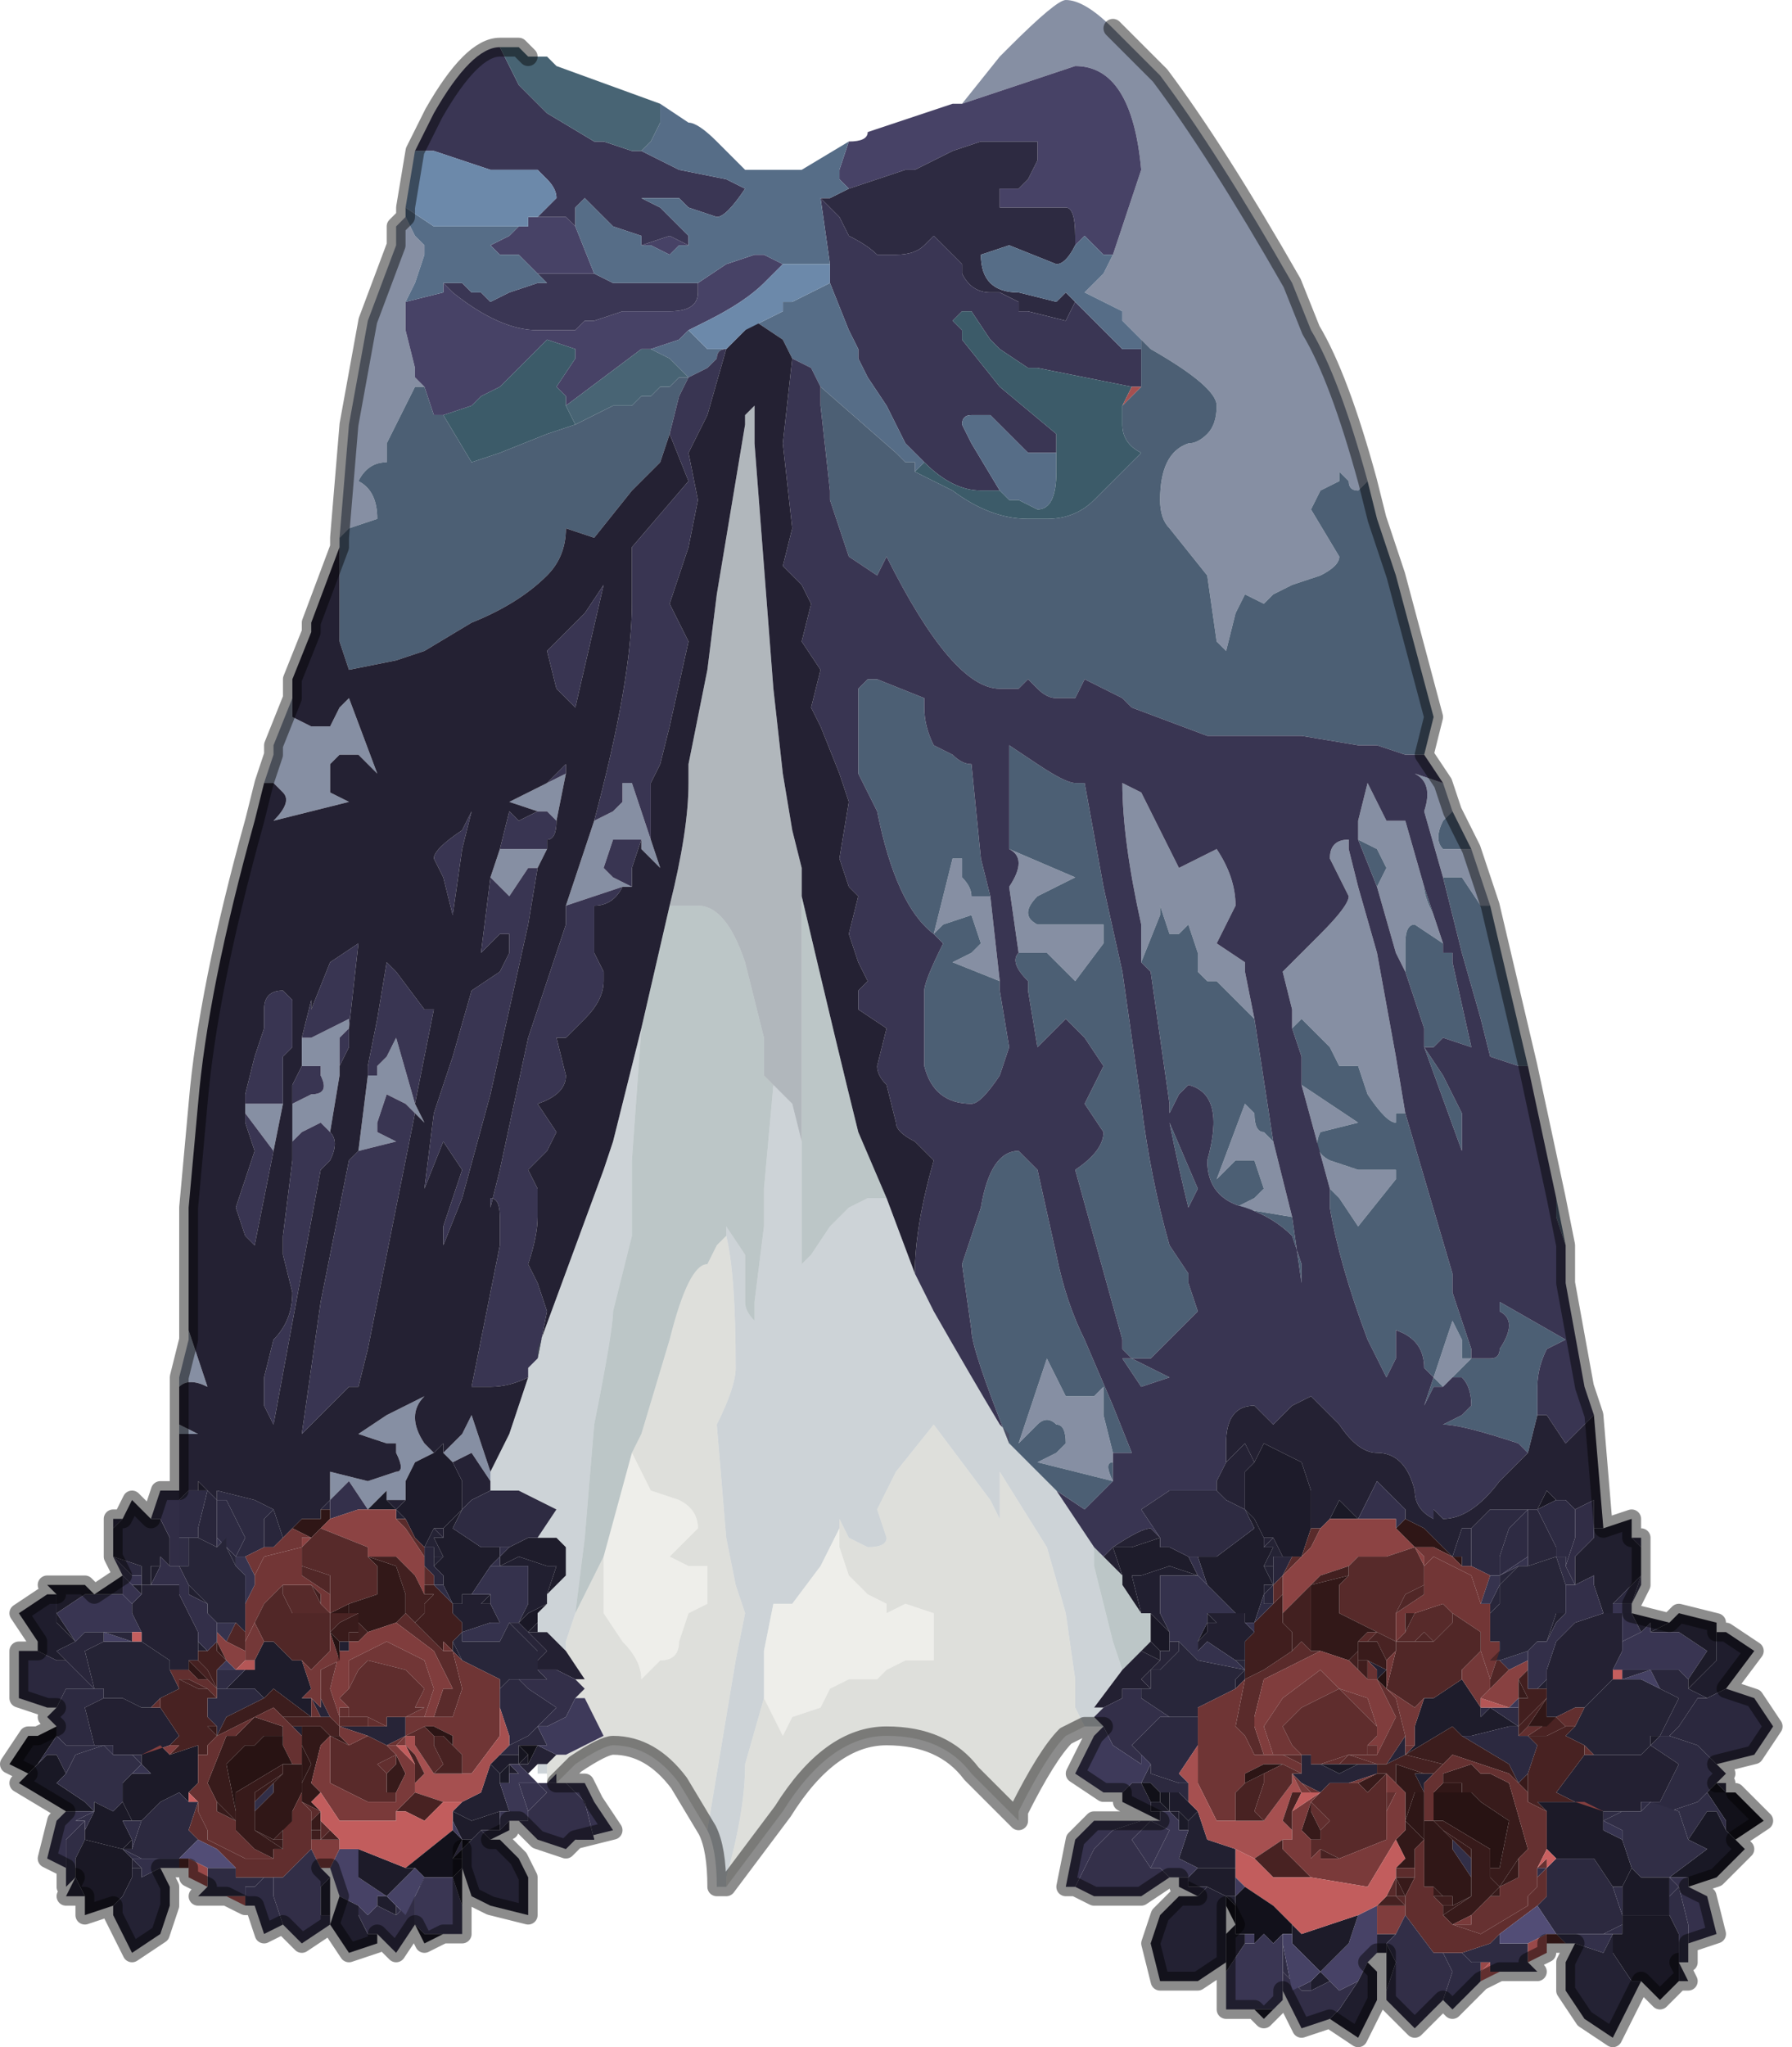 <?xml version="1.0" encoding="UTF-8" standalone="no"?>
<svg xmlns:xlink="http://www.w3.org/1999/xlink" height="10.85px" width="9.5px" xmlns="http://www.w3.org/2000/svg">
  <g transform="matrix(1.0, 0.0, 0.0, 1.0, 4.6, 7.05)">
    <path d="M1.3 -6.9 L1.55 -6.65 Q1.85 -6.25 2.25 -5.55 L2.35 -5.3 Q2.5 -5.05 2.65 -4.5 2.6 -4.45 2.6 -4.45 2.55 -4.45 2.55 -4.5 L2.5 -4.55 2.5 -4.5 2.4 -4.45 2.35 -4.35 2.5 -4.1 Q2.5 -4.05 2.4 -4.0 L2.25 -3.95 2.15 -3.9 Q2.1 -3.85 2.1 -3.85 L2.0 -3.9 1.95 -3.8 1.9 -3.6 1.85 -3.65 1.8 -4.0 1.6 -4.25 Q1.55 -4.3 1.55 -4.4 1.55 -4.65 1.7 -4.7 1.75 -4.7 1.8 -4.75 1.85 -4.8 1.85 -4.9 1.85 -5.0 1.5 -5.2 L1.45 -5.25 1.35 -5.35 1.35 -5.4 1.15 -5.5 1.15 -5.5 1.2 -5.55 1.25 -5.6 1.3 -5.7 1.45 -6.15 Q1.4 -6.7 1.1 -6.7 L0.5 -6.5 0.7 -6.75 0.75 -6.8 Q1.0 -7.05 1.05 -7.05 1.15 -7.05 1.3 -6.9 M3.05 -2.9 L3.1 -2.75 3.05 -2.7 Q3.0 -2.6 3.05 -2.55 L3.15 -2.55 3.2 -2.55 3.3 -2.25 3.25 -2.25 3.15 -2.4 3.05 -2.4 2.95 -2.75 Q3.0 -2.9 2.9 -2.95 L2.9 -2.95 3.05 -2.9 M-3.65 0.55 L-3.65 0.45 -3.65 0.5 -3.55 0.55 -3.65 0.55 M-3.65 0.3 L-3.65 0.25 -3.6 0.05 -3.6 0.0 -3.45 0.45 -3.5 0.3 Q-3.6 0.25 -3.65 0.3 M-3.2 -2.9 L-3.15 -3.05 -3.15 -3.1 -3.05 -3.35 -3.05 -3.25 -2.95 -3.2 -2.85 -3.2 -2.85 -3.2 -2.8 -3.3 -2.75 -3.35 -2.75 -3.35 -2.6 -2.95 -2.7 -3.05 -2.8 -3.05 -2.8 -3.05 -2.85 -3.0 -2.85 -2.85 -2.75 -2.8 -3.15 -2.7 Q-3.05 -2.8 -3.1 -2.85 L-3.15 -2.9 -3.2 -2.9 M-2.8 -4.2 L-2.75 -4.8 -2.65 -5.35 -2.5 -5.75 -2.5 -5.85 -2.45 -5.9 -2.4 -5.8 -2.35 -5.75 -2.35 -5.7 -2.4 -5.55 -2.4 -5.55 -2.45 -5.45 -2.45 -5.35 -2.45 -5.3 -2.4 -5.1 -2.4 -5.05 -2.35 -5.0 -2.35 -5.0 -2.4 -5.0 -2.55 -4.7 -2.55 -4.6 Q-2.65 -4.6 -2.7 -4.5 -2.6 -4.45 -2.6 -4.3 L-2.75 -4.25 -2.8 -4.2 M1.3 0.8 L1.35 0.85 1.3 0.8 0.9 0.7 1.0 0.65 1.05 0.6 Q1.05 0.5 1.0 0.5 0.95 0.45 0.9 0.5 L0.8 0.6 0.95 0.15 1.0 0.25 1.05 0.35 1.15 0.35 1.2 0.35 1.25 0.3 1.25 0.45 1.3 0.65 1.3 0.7 Q1.25 0.7 1.3 0.8 M2.45 -0.75 L2.3 -1.3 2.6 -1.1 2.4 -1.05 Q2.35 -0.95 2.45 -0.9 L2.6 -0.85 2.8 -0.85 2.8 -0.8 2.6 -0.55 2.5 -0.7 2.45 -0.75 M2.25 -1.6 L2.25 -1.7 2.2 -1.9 2.25 -1.95 2.4 -2.1 Q2.55 -2.25 2.55 -2.3 L2.5 -2.4 2.45 -2.5 Q2.45 -2.6 2.55 -2.6 L2.55 -2.6 Q2.55 -2.55 2.55 -2.55 L2.6 -2.35 2.7 -2.35 2.6 -2.35 2.7 -2.0 2.8 -1.45 2.85 -1.15 2.8 -1.15 2.8 -1.1 Q2.75 -1.1 2.65 -1.25 L2.6 -1.4 2.5 -1.4 2.45 -1.5 2.3 -1.65 2.25 -1.6 M2.6 -2.6 L2.6 -2.7 2.65 -2.9 2.65 -2.9 2.7 -2.8 2.75 -2.7 2.85 -2.7 2.85 -2.7 2.95 -2.35 2.95 -2.35 Q2.95 -2.3 3.0 -2.2 L3.05 -2.2 3.0 -2.2 3.05 -2.05 2.9 -2.15 Q2.85 -2.15 2.85 -2.05 L2.85 -1.9 2.8 -2.0 2.7 -2.35 2.75 -2.45 2.7 -2.55 2.6 -2.6 M0.35 -2.1 L0.45 -2.5 0.5 -2.5 0.5 -2.4 Q0.55 -2.35 0.55 -2.3 L0.65 -2.3 0.7 -1.85 0.45 -1.95 0.55 -2.0 0.6 -2.05 0.55 -2.2 0.4 -2.15 0.35 -2.1 0.35 -2.1 M0.75 -2.55 L1.1 -2.4 0.9 -2.3 Q0.8 -2.2 0.9 -2.15 L1.05 -2.15 1.25 -2.15 1.25 -2.05 1.1 -1.85 1.05 -1.9 0.95 -2.0 0.85 -2.0 0.8 -2.0 0.75 -2.35 Q0.85 -2.5 0.75 -2.55 L0.75 -2.55 0.75 -2.55 M0.85 -1.85 L0.85 -1.8 0.85 -1.85 M1.45 -1.95 L1.45 -2.15 Q1.35 -2.6 1.35 -2.9 L1.45 -2.85 1.5 -2.75 1.65 -2.45 1.85 -2.55 Q1.95 -2.4 1.95 -2.25 L1.85 -2.05 2.0 -1.95 2.0 -1.9 2.05 -1.65 1.85 -1.85 1.8 -1.85 1.75 -1.9 1.75 -2.0 1.7 -2.15 1.65 -2.1 1.6 -2.1 1.55 -2.25 1.55 -2.2 1.45 -1.95 M2.15 -1.0 L2.25 -0.6 1.95 -0.65 2.05 -0.7 2.1 -0.75 2.05 -0.9 1.95 -0.9 1.85 -0.8 2.0 -1.2 2.0 -1.2 2.05 -1.15 Q2.05 -1.05 2.1 -1.05 L2.15 -1.0 M3.0 0.25 L3.1 -0.05 3.1 -0.05 3.15 0.05 3.15 0.15 3.2 0.15 3.1 0.25 3.05 0.3 3.0 0.25 M1.25 0.1 L1.2 0.1 1.25 0.1 M-1.7 -2.9 L-1.6 -2.95 -1.65 -2.7 -1.7 -2.75 -1.75 -2.75 -1.9 -2.8 -1.7 -2.9 -1.7 -2.9 M-1.95 -2.55 L-1.85 -2.55 -1.7 -2.55 -1.75 -2.45 -1.8 -2.45 -1.9 -2.3 -2.0 -2.4 -1.95 -2.55 M-1.45 -2.7 L-1.35 -2.75 -1.3 -2.8 -1.3 -2.9 -1.25 -2.9 -1.15 -2.6 -1.1 -2.45 -1.2 -2.55 -1.2 -2.6 -1.35 -2.6 -1.4 -2.45 -1.35 -2.4 -1.25 -2.35 -1.25 -2.35 -1.3 -2.35 -1.6 -2.25 -1.45 -2.7 M-3.0 -1.55 L-2.95 -1.55 -2.75 -1.65 -2.75 -1.6 -2.8 -1.55 -2.8 -1.4 -2.8 -1.35 -2.85 -1.05 -2.9 -1.1 -3.0 -1.05 -3.05 -1.0 -3.05 -1.2 -2.95 -1.25 Q-2.85 -1.25 -2.9 -1.35 L-2.9 -1.4 -3.0 -1.4 -3.0 -1.55 M-2.85 -0.9 L-2.9 -0.85 -2.9 -0.85 -2.85 -0.9 M-2.65 -1.35 L-2.6 -1.35 -2.6 -1.4 -2.55 -1.45 -2.55 -1.45 -2.5 -1.55 -2.5 -1.55 -2.4 -1.2 -2.35 -1.1 -2.4 -1.15 -2.45 -1.2 -2.55 -1.25 -2.6 -1.1 -2.6 -1.05 -2.5 -1.0 -2.7 -0.95 -2.7 -0.95 -2.65 -1.35 M-3.1 -1.45 L-3.1 -1.45 -3.05 -1.5 -3.1 -1.45 M-3.15 -0.95 L-3.3 -1.15 -3.3 -1.2 -3.1 -1.2 -3.15 -0.95 M-2.0 0.75 L-2.0 0.8 -2.0 0.8 -2.1 0.65 -2.2 0.7 -2.25 0.65 -2.2 0.6 -2.15 0.55 -2.1 0.45 -2.1 0.45 -2.0 0.75 M-2.85 0.9 L-2.85 0.75 -2.65 0.8 -2.5 0.75 Q-2.45 0.75 -2.5 0.65 L-2.5 0.6 -2.55 0.6 -2.7 0.55 -2.55 0.45 -2.35 0.35 -2.35 0.35 Q-2.45 0.45 -2.35 0.6 L-2.3 0.65 -2.3 0.65 -2.4 0.7 -2.45 0.8 -2.45 0.9 -2.5 0.9 -2.55 0.9 -2.55 0.85 -2.65 0.95 -2.75 0.8 -2.85 0.9" fill="#868fa3" fill-rule="evenodd" stroke="none"/>
    <path d="M2.7 3.3 L2.65 3.35 2.6 3.45 2.5 3.5 2.45 3.45 2.4 3.4 2.55 3.25 2.6 3.1 2.7 3.05 2.7 3.2 2.7 3.3 M-2.8 3.0 L-2.85 2.85 -2.85 2.85 -2.8 2.75 -2.7 2.75 -2.7 2.9 -2.55 3.0 -2.6 3.0 -2.6 3.05 -2.65 3.1 -2.7 3.05 -2.8 3.0 M-0.1 -6.3 Q0.0 -6.3 0.0 -6.35 L0.45 -6.5 0.5 -6.5 1.1 -6.7 Q1.4 -6.7 1.45 -6.15 L1.3 -5.7 1.25 -5.7 1.2 -5.75 1.15 -5.8 1.1 -5.75 1.1 -5.8 Q1.1 -5.95 1.05 -5.95 L0.85 -5.95 0.75 -5.95 0.7 -5.95 0.7 -6.05 0.8 -6.05 0.85 -6.1 0.9 -6.2 0.9 -6.3 0.6 -6.3 0.45 -6.25 0.25 -6.15 0.2 -6.15 -0.1 -6.05 -0.15 -6.1 -0.15 -6.15 -0.1 -6.3 M-1.75 -5.9 L-1.6 -5.9 -1.55 -5.85 -1.55 -5.85 -1.55 -5.85 -1.45 -5.6 -1.55 -5.6 -1.6 -5.6 -1.75 -5.6 -1.8 -5.65 -1.85 -5.7 -1.9 -5.7 -1.95 -5.7 -2.0 -5.75 -2.05 -5.7 -2.0 -5.75 -2.0 -5.75 -1.9 -5.8 -1.85 -5.85 -1.85 -5.85 -1.85 -5.85 -1.8 -5.85 -1.8 -5.9 -1.75 -5.9 M-1.2 -5.75 L-1.05 -5.8 -0.95 -5.75 -1.0 -5.75 -1.0 -5.75 -1.05 -5.7 -1.15 -5.75 -1.2 -5.75 M-2.45 -5.45 L-2.25 -5.5 -2.25 -5.55 -2.2 -5.5 Q-1.95 -5.3 -1.75 -5.3 L-1.65 -5.3 -1.55 -5.3 -1.5 -5.35 -1.45 -5.35 -1.45 -5.35 -1.3 -5.4 -1.25 -5.4 -1.05 -5.4 -1.05 -5.4 Q-0.9 -5.4 -0.9 -5.5 L-0.9 -5.55 -0.9 -5.55 -0.75 -5.65 -0.6 -5.7 -0.55 -5.7 -0.55 -5.7 -0.45 -5.65 -0.55 -5.55 Q-0.65 -5.45 -0.85 -5.35 L-0.95 -5.3 -1.0 -5.25 -1.15 -5.2 -1.2 -5.2 -1.6 -4.9 -1.6 -4.95 -1.65 -5.0 -1.65 -5.0 -1.55 -5.15 -1.55 -5.2 -1.7 -5.25 -1.95 -5.0 -2.05 -4.95 -2.1 -4.9 -2.1 -4.9 -2.25 -4.85 -2.25 -4.85 -2.3 -4.85 -2.3 -4.85 -2.35 -5.0 -2.35 -5.0 -2.4 -5.05 -2.4 -5.1 -2.45 -5.3 -2.45 -5.35 -2.45 -5.45" fill="#474266" fill-rule="evenodd" stroke="none"/>
    <path d="M4.05 1.1 L4.1 1.1 4.1 1.15 4.05 1.1 M4.5 2.3 L4.55 2.35 4.5 2.4 4.45 2.45 4.4 2.5 4.25 2.55 4.15 2.5 4.1 2.5 4.2 2.5 4.3 2.3 4.15 2.2 4.2 2.15 4.25 2.15 4.4 2.2 4.5 2.3 M-4.3 2.1 L-4.35 2.05 -4.3 2.0 -4.25 1.9 -4.1 1.9 -4.1 1.9 -4.05 1.9 -4.05 1.9 -4.05 1.95 -4.05 1.95 -4.15 2.0 -4.1 2.2 -4.0 2.2 -4.05 2.2 -4.15 2.2 -4.25 2.2 -4.3 2.15 -4.3 2.1 -4.3 2.1 M-4.0 1.05 L-4.0 1.0 -3.95 1.0 -4.0 1.05 M-0.1 -6.05 L0.2 -6.15 0.25 -6.15 0.45 -6.25 0.6 -6.3 0.9 -6.3 0.9 -6.2 0.85 -6.1 0.8 -6.05 0.7 -6.05 0.7 -5.95 0.75 -5.95 0.85 -5.95 1.05 -5.95 Q1.1 -5.95 1.1 -5.8 L1.1 -5.75 Q1.05 -5.65 1.0 -5.65 L0.75 -5.75 0.6 -5.7 Q0.6 -5.6 0.65 -5.55 0.7 -5.5 0.8 -5.5 L1.0 -5.45 1.05 -5.5 1.1 -5.45 1.05 -5.35 0.85 -5.4 0.8 -5.4 0.8 -5.45 0.7 -5.5 0.65 -5.5 Q0.55 -5.5 0.5 -5.6 L0.5 -5.65 0.4 -5.75 0.35 -5.8 0.3 -5.75 Q0.25 -5.7 0.15 -5.7 L0.15 -5.7 0.05 -5.7 Q0.0 -5.75 -0.1 -5.8 L-0.15 -5.9 -0.2 -5.95 -0.25 -6.0 -0.2 -6.0 -0.1 -6.05 M4.1 1.3 L4.05 1.45 3.95 1.45 4.0 1.4 4.1 1.3 M3.2 1.25 L3.2 1.05 3.3 0.95 3.5 0.95 3.4 1.05 3.35 1.2 3.35 1.3 3.3 1.3 3.2 1.25 M-3.35 1.2 L-3.3 1.1 -3.35 1.0 -3.4 0.9 -3.45 0.9 -3.45 0.85 -3.25 0.9 -3.15 0.95 -3.2 1.0 -3.2 1.15 -3.3 1.2 -3.35 1.2 M-3.85 1.3 L-3.9 1.3 -4.0 1.2 -3.85 1.25 -3.85 1.3" fill="#2d2a41" fill-rule="evenodd" stroke="none"/>
    <path d="M-2.4 -6.25 L-2.3 -6.45 Q-2.1 -6.8 -1.95 -6.8 L-1.95 -6.8 -1.85 -6.6 -1.7 -6.45 -1.45 -6.3 -1.4 -6.3 -1.25 -6.25 -1.2 -6.25 -1.0 -6.15 -0.75 -6.1 -0.65 -6.05 Q-0.75 -5.9 -0.8 -5.9 L-0.8 -5.9 -0.95 -5.95 -1.0 -6.0 -1.2 -6.0 -1.1 -5.95 -0.95 -5.8 -0.95 -5.75 -1.05 -5.8 -1.2 -5.75 -1.2 -5.8 -1.35 -5.85 -1.45 -5.95 -1.5 -6.0 -1.55 -5.95 -1.55 -5.85 -1.55 -5.85 -1.6 -5.9 -1.75 -5.9 -1.7 -5.95 -1.65 -6.0 Q-1.65 -6.05 -1.7 -6.1 L-1.75 -6.15 -1.95 -6.15 -2.0 -6.15 -2.3 -6.25 -2.4 -6.25 M1.1 -5.45 L1.2 -5.35 1.35 -5.2 1.4 -5.2 1.45 -5.2 1.45 -5.2 1.45 -5.05 1.45 -5.0 1.4 -5.0 1.4 -5.0 0.9 -5.1 0.85 -5.1 0.7 -5.2 0.65 -5.25 0.55 -5.4 0.5 -5.4 0.45 -5.35 0.45 -5.35 0.5 -5.3 0.5 -5.25 0.7 -5.0 1.0 -4.75 1.0 -4.65 1.0 -4.65 0.85 -4.65 0.85 -4.65 0.65 -4.85 0.55 -4.85 Q0.5 -4.85 0.5 -4.8 L0.5 -4.8 0.55 -4.7 0.55 -4.7 0.7 -4.45 0.7 -4.45 0.6 -4.45 Q0.45 -4.45 0.3 -4.6 L0.2 -4.7 0.1 -4.9 0.0 -5.05 -0.05 -5.15 -0.05 -5.2 -0.1 -5.3 -0.1 -5.3 -0.2 -5.55 -0.2 -5.65 -0.2 -5.65 -0.25 -6.0 -0.25 -6.0 -0.2 -5.95 -0.15 -5.9 -0.1 -5.8 Q0.0 -5.75 0.05 -5.7 L0.15 -5.7 0.15 -5.7 Q0.25 -5.7 0.3 -5.75 L0.35 -5.8 0.4 -5.75 0.5 -5.65 0.5 -5.6 Q0.55 -5.5 0.65 -5.5 L0.7 -5.5 0.8 -5.45 0.8 -5.4 0.85 -5.4 1.05 -5.35 1.1 -5.45 M-2.25 -5.55 L-2.15 -5.55 -2.1 -5.5 -2.05 -5.5 -2.0 -5.45 -1.9 -5.5 -1.9 -5.5 -1.75 -5.55 -1.7 -5.55 -1.75 -5.6 -1.75 -5.6 -1.6 -5.6 -1.55 -5.6 -1.45 -5.6 -1.35 -5.55 -1.1 -5.55 -1.0 -5.55 -0.9 -5.55 -0.9 -5.55 -0.9 -5.5 Q-0.9 -5.4 -1.05 -5.4 L-1.05 -5.4 -1.25 -5.4 -1.3 -5.4 -1.45 -5.35 -1.45 -5.35 -1.5 -5.35 -1.55 -5.3 -1.65 -5.3 -1.75 -5.3 Q-1.95 -5.3 -2.2 -5.5 L-2.25 -5.55" fill="#3a3654" fill-rule="evenodd" stroke="none"/>
    <path d="M-2.45 -5.9 L-2.45 -5.95 -2.3 -5.85 -2.0 -5.85 -1.85 -5.85 -1.85 -5.85 -1.85 -5.85 -1.9 -5.8 -2.0 -5.75 -2.0 -5.75 -2.05 -5.7 -2.0 -5.75 -1.95 -5.7 -1.9 -5.7 -1.85 -5.7 -1.8 -5.65 -1.75 -5.6 -1.75 -5.6 -1.7 -5.55 -1.75 -5.55 -1.9 -5.5 -1.9 -5.5 -2.0 -5.45 -2.05 -5.5 -2.1 -5.5 -2.15 -5.55 -2.25 -5.55 -2.25 -5.5 -2.45 -5.45 -2.4 -5.55 -2.4 -5.55 -2.35 -5.7 -2.35 -5.75 -2.4 -5.8 -2.45 -5.9 M-1.1 -6.5 L-0.95 -6.4 Q-0.9 -6.4 -0.8 -6.3 L-0.65 -6.15 -0.6 -6.15 -0.35 -6.15 -0.1 -6.3 -0.15 -6.15 -0.15 -6.1 -0.1 -6.05 -0.2 -6.0 -0.25 -6.0 -0.25 -6.0 -0.2 -5.65 -0.2 -5.65 -0.3 -5.65 -0.35 -5.65 -0.45 -5.65 -0.55 -5.7 -0.55 -5.7 -0.6 -5.7 -0.75 -5.65 -0.9 -5.55 -0.9 -5.55 -0.9 -5.55 -1.0 -5.55 -1.1 -5.55 -1.35 -5.55 -1.45 -5.6 -1.55 -5.85 -1.55 -5.85 -1.55 -5.95 -1.5 -6.0 -1.45 -5.95 -1.35 -5.85 -1.2 -5.8 -1.2 -5.75 -1.15 -5.75 -1.05 -5.7 -1.0 -5.75 -1.0 -5.75 -0.95 -5.75 -0.95 -5.8 -1.1 -5.95 -1.2 -6.0 -1.0 -6.0 -0.95 -5.95 -0.8 -5.9 -0.8 -5.9 Q-0.75 -5.9 -0.65 -6.05 L-0.75 -6.1 -1.0 -6.15 -1.2 -6.25 -1.15 -6.3 -1.15 -6.3 -1.1 -6.4 -1.1 -6.5 M1.1 -5.75 L1.15 -5.8 1.2 -5.75 1.25 -5.7 1.3 -5.7 1.25 -5.6 1.2 -5.55 1.15 -5.5 1.15 -5.5 1.35 -5.4 1.35 -5.35 1.45 -5.25 1.45 -5.2 1.45 -5.2 1.4 -5.2 1.35 -5.2 1.2 -5.35 1.1 -5.45 1.05 -5.5 1.0 -5.45 0.8 -5.5 Q0.7 -5.5 0.65 -5.55 0.6 -5.6 0.6 -5.7 L0.75 -5.75 1.0 -5.65 Q1.05 -5.65 1.1 -5.75 M-0.2 -5.55 L-0.1 -5.3 -0.1 -5.3 -0.05 -5.2 -0.05 -5.15 0.0 -5.05 0.1 -4.9 0.2 -4.7 0.3 -4.6 0.25 -4.55 0.25 -4.6 0.2 -4.6 0.15 -4.65 0.15 -4.65 -0.25 -5.0 -0.3 -5.1 -0.4 -5.15 -0.4 -5.15 -0.45 -5.25 -0.6 -5.35 -0.65 -5.3 -0.45 -5.4 -0.45 -5.45 -0.4 -5.45 -0.3 -5.5 -0.2 -5.55 M0.7 -4.45 L0.7 -4.45 0.55 -4.7 0.55 -4.7 0.5 -4.8 0.5 -4.8 Q0.5 -4.85 0.55 -4.85 L0.65 -4.85 0.85 -4.65 0.85 -4.65 1.0 -4.65 1.0 -4.65 1.0 -4.55 Q1.0 -4.35 0.9 -4.35 L0.8 -4.4 0.75 -4.4 0.7 -4.45 M-1.15 -5.2 L-1.0 -5.25 -0.95 -5.3 -0.85 -5.2 -0.8 -5.2 -0.75 -5.2 Q-0.8 -5.2 -0.8 -5.15 L-0.85 -5.1 -0.95 -5.05 -1.05 -5.15 -1.05 -5.15 -1.15 -5.2 M-0.75 -5.2 L-0.75 -5.2" fill="#566d87" fill-rule="evenodd" stroke="none"/>
    <path d="M2.65 -4.5 L2.7 -4.3 2.7 -4.3 2.8 -4.0 3.0 -3.25 2.95 -3.05 2.95 -3.05 2.85 -3.05 2.7 -3.1 2.6 -3.1 2.3 -3.15 1.85 -3.15 1.8 -3.15 1.4 -3.3 1.35 -3.35 1.15 -3.45 1.1 -3.35 1.0 -3.35 Q0.95 -3.35 0.9 -3.4 L0.85 -3.45 0.8 -3.4 0.7 -3.4 Q0.45 -3.4 0.1 -4.1 L0.05 -4.0 -0.1 -4.1 -0.2 -4.4 -0.2 -4.45 -0.25 -4.9 -0.25 -5.0 0.15 -4.65 0.15 -4.65 0.2 -4.6 0.25 -4.6 0.25 -4.55 0.45 -4.45 Q0.65 -4.3 0.85 -4.3 L0.95 -4.3 Q1.1 -4.3 1.2 -4.4 L1.45 -4.65 Q1.35 -4.7 1.35 -4.8 L1.35 -4.9 1.45 -5.0 1.45 -5.05 1.45 -5.2 1.45 -5.25 1.5 -5.2 Q1.85 -5.0 1.85 -4.9 1.85 -4.8 1.8 -4.75 1.75 -4.7 1.7 -4.7 1.55 -4.65 1.55 -4.4 1.55 -4.3 1.6 -4.25 L1.8 -4.0 1.85 -3.65 1.9 -3.6 1.95 -3.8 2.0 -3.9 2.1 -3.85 Q2.1 -3.85 2.15 -3.9 L2.25 -3.95 2.4 -4.0 Q2.5 -4.05 2.5 -4.1 L2.35 -4.35 2.4 -4.45 2.5 -4.5 2.5 -4.55 2.55 -4.5 Q2.55 -4.45 2.6 -4.45 2.6 -4.45 2.65 -4.5 M3.1 -2.75 L3.2 -2.55 3.2 -2.55 3.15 -2.55 3.05 -2.55 Q3.0 -2.6 3.05 -2.7 L3.1 -2.75 M3.3 -2.25 L3.5 -1.4 3.45 -1.4 3.3 -1.45 3.25 -1.65 3.15 -2.0 3.1 -2.2 3.05 -2.4 3.15 -2.4 3.25 -2.25 3.3 -2.25 M3.65 -0.7 L3.7 -0.45 3.7 -0.45 3.7 -0.45 3.65 -0.6 3.65 -0.7 M-3.15 -3.05 L-3.15 -3.1 -3.15 -3.1 -3.15 -3.05 M-2.8 -4.15 L-2.8 -4.2 -2.75 -4.25 -2.6 -4.3 Q-2.6 -4.45 -2.7 -4.5 -2.65 -4.6 -2.55 -4.6 L-2.55 -4.7 -2.4 -5.0 -2.35 -5.0 -2.3 -4.85 -2.3 -4.85 -2.25 -4.85 -2.1 -4.6 -1.95 -4.65 -1.7 -4.75 -1.7 -4.75 -1.55 -4.8 -1.45 -4.85 -1.45 -4.85 -1.35 -4.9 -1.3 -4.9 -1.3 -4.9 -1.25 -4.9 -1.2 -4.95 -1.15 -4.95 -1.1 -5.0 -1.05 -5.0 -1.0 -5.05 -0.95 -5.05 -0.95 -5.05 -0.95 -5.05 -1.0 -4.95 -1.05 -4.75 -1.1 -4.6 -1.25 -4.45 -1.45 -4.2 -1.6 -4.25 Q-1.6 -4.1 -1.7 -4.0 -1.85 -3.85 -2.1 -3.75 L-2.35 -3.6 -2.5 -3.55 -2.75 -3.5 -2.8 -3.65 -2.8 -4.15 M0.75 0.6 Q0.55 0.1 0.55 0.0 L0.55 0.0 0.5 -0.35 0.6 -0.65 Q0.65 -0.95 0.8 -0.95 L0.9 -0.85 1.0 -0.4 Q1.05 -0.15 1.15 0.05 L1.3 0.4 1.4 0.65 1.35 0.65 1.3 0.65 1.3 0.8 1.15 0.95 1.0 0.85 0.8 0.65 0.75 0.6 M3.5 0.65 L3.45 0.6 Q3.15 0.5 3.05 0.5 L3.15 0.45 3.2 0.4 Q3.2 0.3 3.15 0.25 L3.1 0.25 3.05 0.3 3.0 0.3 2.95 0.4 3.0 0.25 2.95 0.2 Q2.95 0.05 2.8 0.0 L2.8 0.15 2.75 0.25 2.65 0.05 Q2.5 -0.35 2.45 -0.65 L2.45 -0.75 2.5 -0.7 2.6 -0.55 2.8 -0.8 2.8 -0.85 2.6 -0.85 2.45 -0.9 Q2.35 -0.95 2.4 -1.05 L2.6 -1.1 2.3 -1.3 2.3 -1.45 2.25 -1.6 2.3 -1.65 2.45 -1.5 2.5 -1.4 2.6 -1.4 2.65 -1.25 Q2.75 -1.1 2.8 -1.1 L2.8 -1.15 2.85 -1.15 3.1 -0.3 3.1 -0.2 3.2 0.1 3.2 0.15 3.25 0.15 3.3 0.15 Q3.35 0.15 3.35 0.1 3.45 -0.05 3.35 -0.1 L3.35 -0.15 3.7 0.05 3.6 0.1 Q3.55 0.2 3.55 0.3 L3.55 0.45 3.5 0.65 M2.7 -2.35 L2.6 -2.6 2.7 -2.55 2.75 -2.45 2.7 -2.35 M2.95 -2.35 L3.0 -2.2 Q2.95 -2.3 2.95 -2.35 L2.95 -2.35 M3.05 -2.05 L3.05 -2.0 3.1 -2.0 3.1 -1.95 3.2 -1.5 3.05 -1.55 3.05 -1.55 3.0 -1.5 2.95 -1.5 2.95 -1.6 2.85 -1.9 2.85 -2.05 Q2.85 -2.15 2.9 -2.15 L3.05 -2.05 M0.35 -2.1 Q0.15 -2.25 0.05 -2.75 L-0.05 -2.95 -0.05 -3.4 0.0 -3.45 0.05 -3.45 0.3 -3.35 0.3 -3.3 Q0.3 -3.2 0.35 -3.1 L0.45 -3.05 Q0.5 -3.0 0.55 -3.0 L0.6 -2.5 0.65 -2.3 0.55 -2.3 Q0.55 -2.35 0.5 -2.4 L0.5 -2.5 0.45 -2.5 0.35 -2.1 0.4 -2.15 0.55 -2.2 0.6 -2.05 0.55 -2.0 0.45 -1.95 0.7 -1.85 0.7 -1.8 0.75 -1.5 0.7 -1.35 Q0.6 -1.2 0.55 -1.2 0.35 -1.2 0.3 -1.4 L0.3 -1.8 Q0.3 -1.85 0.4 -2.05 L0.35 -2.1 M0.8 -2.0 L0.85 -2.0 0.95 -2.0 1.05 -1.9 1.1 -1.85 1.25 -2.05 1.25 -2.15 1.05 -2.15 0.9 -2.15 Q0.8 -2.2 0.9 -2.3 L1.1 -2.4 0.75 -2.55 0.75 -2.8 0.75 -3.1 0.9 -3.0 Q1.05 -2.9 1.1 -2.9 L1.15 -2.9 1.25 -2.35 1.35 -1.9 1.45 -1.2 Q1.5 -0.8 1.6 -0.45 L1.6 -0.45 1.7 -0.3 1.7 -0.25 1.75 -0.1 1.75 -0.1 1.5 0.15 1.4 0.15 1.35 0.1 1.35 0.05 1.1 -0.85 Q1.25 -0.95 1.25 -1.05 L1.15 -1.2 1.25 -1.4 1.15 -1.55 1.05 -1.65 0.9 -1.5 0.85 -1.8 0.85 -1.8 0.85 -1.85 0.85 -1.85 Q0.75 -1.95 0.8 -2.0 L0.8 -2.0 M1.45 -1.95 L1.55 -2.2 1.55 -2.25 1.6 -2.1 1.65 -2.1 1.7 -2.15 1.75 -2.0 1.75 -1.9 1.8 -1.85 1.85 -1.85 2.05 -1.65 2.05 -1.65 2.15 -1.0 2.1 -1.05 Q2.05 -1.05 2.05 -1.15 L2.0 -1.2 2.0 -1.2 1.85 -0.8 1.95 -0.9 2.05 -0.9 2.1 -0.75 2.05 -0.7 1.95 -0.65 2.25 -0.6 2.25 -0.6 2.3 -0.25 2.3 -0.35 2.25 -0.5 Q2.15 -0.6 2.0 -0.65 1.8 -0.7 1.8 -0.9 1.9 -1.25 1.7 -1.3 L1.65 -1.25 1.65 -1.25 1.6 -1.15 1.6 -1.2 1.5 -1.9 1.45 -1.95 M3.05 -1.35 L3.05 -1.35 3.15 -1.15 3.15 -0.95 2.95 -1.5 3.05 -1.35 M1.75 -0.75 L1.7 -0.65 Q1.65 -0.85 1.6 -1.1 L1.75 -0.75 M3.0 0.25 L3.05 0.3 3.1 0.25 3.2 0.15 3.15 0.15 3.15 0.05 3.1 -0.05 3.1 -0.05 3.0 0.25 M1.35 0.15 L1.4 0.15 1.6 0.25 1.45 0.3 1.35 0.15 M1.3 0.8 Q1.25 0.7 1.3 0.7 L1.3 0.65 1.25 0.45 1.25 0.3 1.2 0.35 1.15 0.35 1.05 0.35 1.0 0.25 0.95 0.15 0.8 0.6 0.9 0.5 Q0.95 0.45 1.0 0.5 1.05 0.5 1.05 0.6 L1.0 0.65 0.9 0.7 1.3 0.8" fill="#4c5f74" fill-rule="evenodd" stroke="none"/>
    <path d="M2.95 -3.05 L3.05 -2.9 2.9 -2.95 2.9 -2.95 Q3.0 -2.9 2.95 -2.75 L3.05 -2.4 3.1 -2.2 3.15 -2.0 3.25 -1.65 3.3 -1.45 3.45 -1.4 3.5 -1.4 3.65 -0.7 3.65 -0.6 3.7 -0.45 3.7 -0.45 3.7 -0.25 3.8 0.3 3.85 0.45 3.7 0.6 3.6 0.45 3.55 0.45 3.55 0.3 Q3.55 0.2 3.6 0.1 L3.7 0.05 3.35 -0.15 3.35 -0.1 Q3.45 -0.05 3.35 0.1 3.35 0.15 3.3 0.15 L3.25 0.15 3.2 0.15 3.2 0.1 3.1 -0.2 3.1 -0.3 2.85 -1.15 2.8 -1.45 2.7 -2.0 2.6 -2.35 2.7 -2.35 2.8 -2.0 2.85 -1.9 2.95 -1.6 2.95 -1.5 3.0 -1.5 3.05 -1.55 3.05 -1.55 3.2 -1.5 3.1 -1.95 3.1 -2.0 3.05 -2.0 3.05 -2.05 3.0 -2.2 3.05 -2.2 3.0 -2.2 2.95 -2.35 2.85 -2.7 2.85 -2.7 2.75 -2.7 2.7 -2.8 2.65 -2.9 2.65 -2.9 2.6 -2.7 2.6 -2.6 2.7 -2.35 2.6 -2.35 2.55 -2.55 Q2.55 -2.55 2.55 -2.6 L2.55 -2.6 Q2.45 -2.6 2.45 -2.5 L2.5 -2.4 2.55 -2.3 Q2.55 -2.25 2.4 -2.1 L2.25 -1.95 2.2 -1.9 2.25 -1.7 2.25 -1.6 2.3 -1.45 2.3 -1.3 2.45 -0.75 2.45 -0.65 Q2.5 -0.35 2.65 0.05 L2.75 0.25 2.8 0.15 2.8 0.0 Q2.95 0.05 2.95 0.2 L3.0 0.25 2.95 0.4 3.0 0.3 3.05 0.3 3.1 0.25 3.15 0.25 Q3.2 0.3 3.2 0.4 L3.15 0.45 3.05 0.5 Q3.15 0.5 3.45 0.6 L3.5 0.65 3.45 0.7 3.35 0.8 Q3.2 1.0 3.05 1.0 L3.0 0.95 3.0 1.0 Q2.9 0.95 2.9 0.85 2.85 0.65 2.7 0.65 2.6 0.65 2.5 0.5 L2.35 0.35 2.25 0.4 2.15 0.5 2.1 0.45 2.05 0.4 Q1.9 0.4 1.9 0.6 L1.9 0.7 1.85 0.8 1.85 0.85 1.8 0.85 1.6 0.85 1.45 0.95 1.55 1.1 1.5 1.05 Q1.45 1.05 1.3 1.15 L1.25 1.2 1.2 1.15 1.0 0.85 1.15 0.95 1.3 0.8 1.3 0.65 1.35 0.65 1.4 0.65 1.3 0.4 1.15 0.05 Q1.05 -0.15 1.0 -0.4 L0.9 -0.85 0.8 -0.95 Q0.65 -0.95 0.6 -0.65 L0.5 -0.35 0.55 0.0 0.55 0.0 Q0.55 0.1 0.75 0.6 L0.75 0.55 0.7 0.5 Q0.55 0.25 0.35 -0.1 L0.25 -0.3 Q0.25 -0.55 0.35 -0.9 L0.25 -1.0 Q0.15 -1.05 0.15 -1.1 L0.1 -1.3 Q0.05 -1.35 0.05 -1.4 L0.1 -1.6 -0.05 -1.7 -0.05 -1.8 0.0 -1.85 -0.05 -1.95 -0.1 -2.1 -0.05 -2.3 -0.1 -2.35 -0.15 -2.5 -0.1 -2.8 -0.15 -2.95 -0.25 -3.2 -0.3 -3.3 -0.25 -3.5 -0.35 -3.65 -0.3 -3.85 -0.35 -3.95 -0.45 -4.05 -0.4 -4.25 -0.45 -4.7 -0.4 -5.15 -0.3 -5.1 -0.25 -5.0 -0.25 -4.9 -0.2 -4.45 -0.2 -4.4 -0.1 -4.1 0.05 -4.0 0.1 -4.1 Q0.45 -3.4 0.7 -3.4 L0.8 -3.4 0.85 -3.45 0.9 -3.4 Q0.95 -3.35 1.0 -3.35 L1.1 -3.35 1.15 -3.45 1.35 -3.35 1.4 -3.3 1.8 -3.15 1.85 -3.15 2.3 -3.15 2.6 -3.1 2.7 -3.1 2.85 -3.05 2.95 -3.05 M1.3 0.8 L1.35 0.85 1.3 0.8 M0.65 -2.3 L0.6 -2.5 0.55 -3.0 Q0.5 -3.0 0.45 -3.05 L0.35 -3.1 Q0.3 -3.2 0.3 -3.3 L0.3 -3.35 0.05 -3.45 0.0 -3.45 -0.05 -3.4 -0.05 -2.95 0.05 -2.75 Q0.15 -2.25 0.35 -2.1 L0.4 -2.05 Q0.3 -1.85 0.3 -1.8 L0.3 -1.4 Q0.35 -1.2 0.55 -1.2 0.6 -1.2 0.7 -1.35 L0.75 -1.5 0.7 -1.8 0.7 -1.85 0.65 -2.3 M0.35 -2.1 L0.35 -2.1 M0.8 -2.0 L0.8 -2.0 Q0.75 -1.95 0.85 -1.85 L0.85 -1.85 0.85 -1.8 0.85 -1.8 0.9 -1.5 1.05 -1.65 1.15 -1.55 1.25 -1.4 1.15 -1.2 1.25 -1.05 Q1.25 -0.95 1.1 -0.85 L1.35 0.05 1.35 0.1 1.4 0.15 1.5 0.15 1.75 -0.1 1.75 -0.1 1.7 -0.25 1.7 -0.3 1.6 -0.45 1.6 -0.45 Q1.5 -0.8 1.45 -1.2 L1.35 -1.9 1.25 -2.35 1.15 -2.9 1.1 -2.9 Q1.05 -2.9 0.9 -3.0 L0.75 -3.1 0.75 -2.8 0.75 -2.55 0.75 -2.55 0.75 -2.55 Q0.85 -2.5 0.75 -2.35 L0.8 -2.0 M2.05 -1.65 L2.0 -1.9 2.0 -1.95 1.85 -2.05 1.95 -2.25 Q1.95 -2.4 1.85 -2.55 L1.65 -2.45 1.5 -2.75 1.45 -2.85 1.35 -2.9 Q1.35 -2.6 1.45 -2.15 L1.45 -1.95 1.5 -1.9 1.6 -1.2 1.6 -1.15 1.65 -1.25 1.65 -1.25 1.7 -1.3 Q1.9 -1.25 1.8 -0.9 1.8 -0.7 2.0 -0.65 2.15 -0.6 2.25 -0.5 L2.3 -0.35 2.3 -0.25 2.25 -0.6 2.25 -0.6 2.15 -1.0 2.05 -1.65 2.05 -1.65 M1.75 -0.75 L1.6 -1.1 Q1.65 -0.85 1.7 -0.65 L1.75 -0.75 M3.05 -1.35 L2.95 -1.5 3.15 -0.95 3.15 -1.15 3.05 -1.35 3.05 -1.35 M4.15 1.6 L4.3 1.6 4.45 1.7 4.35 1.85 4.3 1.8 4.15 1.8 4.1 1.8 4.0 1.8 3.95 1.8 4.0 1.7 4.0 1.65 4.1 1.6 4.15 1.55 4.15 1.6 M1.35 0.15 L1.45 0.3 1.6 0.25 1.4 0.15 1.35 0.15 M1.25 0.1 L1.2 0.1 1.25 0.1 M-1.05 -4.75 L-1.0 -4.95 -0.95 -5.05 -0.95 -5.05 -0.85 -5.1 -0.8 -5.15 Q-0.8 -5.2 -0.75 -5.2 L-0.85 -4.85 -0.95 -4.65 -0.9 -4.4 -0.95 -4.15 -1.05 -3.85 -1.0 -3.75 -0.95 -3.65 -1.05 -3.2 -1.1 -3.0 -1.1 -3.0 -1.15 -2.9 -1.15 -2.6 -1.25 -2.9 -1.3 -2.9 -1.3 -2.8 -1.35 -2.75 -1.45 -2.7 Q-1.25 -3.45 -1.25 -3.85 L-1.25 -4.15 -0.95 -4.5 -1.05 -4.75 M-1.5 -3.8 L-1.4 -3.95 -1.55 -3.3 -1.65 -3.4 -1.7 -3.6 -1.5 -3.8 M-1.6 -2.95 L-1.7 -2.9 -1.6 -3.0 -1.6 -2.95 M-1.75 -2.75 L-1.7 -2.75 -1.65 -2.7 Q-1.65 -2.6 -1.7 -2.6 L-1.7 -2.55 -1.85 -2.55 -1.95 -2.55 -1.9 -2.75 -1.85 -2.7 -1.75 -2.75 M-2.0 -2.4 L-1.9 -2.3 -1.8 -2.45 -1.75 -2.45 -1.8 -2.15 -2.0 -1.25 -2.15 -0.7 -2.25 -0.45 -2.25 -0.55 -2.15 -0.85 -2.25 -1.0 -2.35 -0.75 -2.3 -1.15 -2.2 -1.45 -2.1 -1.8 -2.1 -1.8 -1.95 -1.9 Q-1.9 -2.0 -1.9 -2.0 L-1.9 -2.1 -1.95 -2.1 -2.05 -2.0 -2.0 -2.4 M-1.6 -2.25 L-1.3 -2.35 -1.3 -2.35 Q-1.35 -2.25 -1.45 -2.25 L-1.45 -2.0 -1.4 -1.9 -1.4 -1.85 Q-1.4 -1.75 -1.5 -1.65 L-1.6 -1.55 -1.65 -1.55 -1.6 -1.35 Q-1.6 -1.25 -1.75 -1.2 L-1.65 -1.05 -1.7 -0.95 -1.8 -0.85 -1.75 -0.75 -1.75 -0.6 Q-1.75 -0.5 -1.8 -0.35 L-1.75 -0.25 -1.7 -0.1 -1.75 0.15 -1.8 0.2 -1.8 0.25 -1.8 0.25 Q-1.9 0.3 -2.0 0.3 L-2.1 0.3 -2.0 -0.2 -1.95 -0.45 -1.95 -0.6 Q-1.95 -0.7 -2.0 -0.7 L-2.0 -0.65 -1.95 -0.85 -1.8 -1.55 -1.6 -2.15 -1.6 -2.25 M-1.25 -2.35 L-1.35 -2.4 -1.4 -2.45 -1.35 -2.6 -1.2 -2.6 -1.25 -2.45 -1.25 -2.35 M-3.0 -1.55 L-2.95 -1.75 -2.95 -1.7 -2.85 -1.95 -2.7 -2.05 -2.7 -2.05 -2.75 -1.6 -2.75 -1.65 -2.95 -1.55 -3.0 -1.55 M-2.3 -2.5 Q-2.3 -2.55 -2.15 -2.65 L-2.1 -2.75 -2.15 -2.55 -2.2 -2.2 -2.25 -2.4 -2.3 -2.5 M-2.75 -1.6 L-2.75 -1.5 -2.8 -1.4 -2.8 -1.55 -2.75 -1.6 M-2.85 -1.05 L-2.85 -1.05 Q-2.8 -1.0 -2.85 -0.9 L-2.9 -0.85 -2.9 -0.85 -3.15 0.5 -3.2 0.4 -3.2 0.25 -3.15 0.05 Q-3.05 -0.05 -3.05 -0.2 L-3.1 -0.4 -3.1 -0.5 -3.05 -0.9 -3.05 -1.0 -3.0 -1.05 -2.9 -1.1 -2.85 -1.05 M-3.05 -1.2 L-3.05 -1.3 -3.0 -1.4 -2.9 -1.4 -2.9 -1.35 Q-2.85 -1.25 -2.95 -1.25 L-3.05 -1.2 M-2.4 -1.2 L-2.5 -1.55 -2.5 -1.55 -2.55 -1.45 -2.55 -1.45 -2.6 -1.4 -2.6 -1.35 -2.65 -1.35 -2.65 -1.4 -2.6 -1.65 -2.55 -1.95 -2.5 -1.9 -2.35 -1.7 -2.3 -1.7 -2.3 -1.7 -2.35 -1.45 -2.4 -1.2 M-2.7 -0.95 L-2.7 -0.95 -2.5 -1.0 -2.6 -1.05 -2.6 -1.1 -2.55 -1.25 -2.45 -1.2 -2.4 -1.15 -2.65 0.1 -2.7 0.3 -2.75 0.3 -3.0 0.55 -2.9 -0.15 -2.75 -0.9 -2.7 -0.95 M-3.05 -1.5 L-3.1 -1.45 -3.1 -1.45 -3.1 -1.25 -3.1 -1.2 -3.3 -1.2 -3.3 -1.15 -3.15 -0.95 -3.25 -0.45 -3.3 -0.5 -3.35 -0.65 -3.3 -0.8 -3.3 -0.8 -3.25 -0.95 -3.3 -1.1 -3.3 -1.25 -3.25 -1.45 -3.2 -1.6 -3.2 -1.7 Q-3.2 -1.8 -3.1 -1.8 L-3.05 -1.75 -3.05 -1.5 M-3.9 1.45 L-3.9 1.5 -3.85 1.6 -3.9 1.6 -4.0 1.6 -4.0 1.6 -4.15 1.6 -4.2 1.65 -4.3 1.5 -4.15 1.4 -4.05 1.4 -4.0 1.4 -3.95 1.4 -3.9 1.45" fill="#393552" fill-rule="evenodd" stroke="none"/>
    <path d="M0.3 -4.6 Q0.45 -4.45 0.6 -4.45 L0.7 -4.45 0.75 -4.4 0.8 -4.4 0.9 -4.35 Q1.0 -4.35 1.0 -4.55 L1.0 -4.65 1.0 -4.75 0.7 -5.0 0.5 -5.25 0.5 -5.3 0.45 -5.35 0.45 -5.35 0.5 -5.4 0.55 -5.4 0.65 -5.25 0.7 -5.2 0.85 -5.1 0.9 -5.1 1.4 -5.0 1.4 -5.0 1.35 -4.9 1.35 -4.8 Q1.35 -4.7 1.45 -4.65 L1.2 -4.4 Q1.1 -4.3 0.95 -4.3 L0.85 -4.3 Q0.65 -4.3 0.45 -4.45 L0.25 -4.55 0.3 -4.6 M-2.25 -4.85 L-2.25 -4.85 -2.1 -4.9 -2.1 -4.9 -2.05 -4.95 -1.95 -5.0 -1.7 -5.25 -1.55 -5.2 -1.55 -5.15 -1.65 -5.0 -1.65 -5.0 -1.6 -4.95 -1.6 -4.9 -1.55 -4.8 -1.7 -4.75 -1.7 -4.75 -1.95 -4.65 -2.1 -4.6 -2.25 -4.85" fill="#3c5b69" fill-rule="evenodd" stroke="none"/>
    <path d="M3.85 0.45 L3.9 1.05 3.85 1.05 3.85 0.9 3.75 0.95 3.7 0.9 3.65 0.9 3.6 0.85 3.55 0.95 3.5 0.95 3.3 0.95 3.2 1.05 3.15 1.05 3.1 1.2 2.95 1.05 2.85 1.0 2.85 0.95 2.7 0.8 2.6 1.0 2.5 0.9 2.45 1.0 2.4 1.05 2.35 1.05 2.35 0.85 2.3 0.7 2.1 0.6 2.05 0.7 2.0 0.6 1.9 0.7 1.9 0.6 Q1.9 0.4 2.05 0.4 L2.1 0.45 2.15 0.5 2.25 0.4 2.35 0.35 2.5 0.5 Q2.6 0.65 2.7 0.65 2.85 0.65 2.9 0.85 2.9 0.95 3.0 1.0 L3.0 0.95 3.05 1.0 Q3.2 1.0 3.35 0.8 L3.45 0.7 3.5 0.65 3.55 0.45 3.6 0.45 3.7 0.6 3.85 0.45 M2.75 3.3 L2.7 3.3 2.7 3.2 2.8 3.2 2.75 3.25 2.75 3.3 M-3.65 0.85 L-3.65 0.55 -3.55 0.55 -3.65 0.5 -3.65 0.45 -3.65 0.3 Q-3.6 0.25 -3.5 0.3 L-3.45 0.45 -3.6 0.0 -3.6 0.05 -3.6 -0.65 -3.55 -1.2 Q-3.5 -1.8 -3.25 -2.7 L-3.2 -2.9 -3.15 -2.9 -3.1 -2.85 Q-3.05 -2.8 -3.15 -2.7 L-2.75 -2.8 -2.85 -2.85 -2.85 -3.0 -2.8 -3.05 -2.8 -3.05 -2.7 -3.05 -2.6 -2.95 -2.75 -3.35 -2.75 -3.35 -2.8 -3.3 -2.85 -3.2 -2.85 -3.2 -2.95 -3.2 -3.05 -3.25 -3.05 -3.35 -3.05 -3.45 -2.95 -3.7 -2.95 -3.75 -2.8 -4.15 -2.8 -3.65 -2.75 -3.5 -2.5 -3.55 -2.35 -3.6 -2.1 -3.75 Q-1.85 -3.85 -1.7 -4.0 -1.6 -4.1 -1.6 -4.25 L-1.45 -4.2 -1.25 -4.45 -1.1 -4.6 -1.05 -4.75 -0.95 -4.5 -1.25 -4.15 -1.25 -3.85 Q-1.25 -3.45 -1.45 -2.7 L-1.6 -2.25 -1.6 -2.15 -1.8 -1.55 -1.95 -0.85 -2.0 -0.65 -2.0 -0.7 Q-1.95 -0.7 -1.95 -0.6 L-1.95 -0.45 -2.0 -0.2 -2.1 0.3 -2.0 0.3 Q-1.9 0.3 -1.8 0.25 L-1.8 0.25 -1.9 0.55 -2.0 0.75 -2.1 0.45 -2.1 0.45 -2.15 0.55 -2.2 0.6 -2.25 0.65 -2.25 0.6 -2.3 0.65 -2.3 0.65 -2.35 0.6 Q-2.45 0.45 -2.35 0.35 L-2.35 0.35 -2.55 0.45 -2.7 0.55 -2.55 0.6 -2.5 0.6 -2.5 0.65 Q-2.45 0.75 -2.5 0.75 L-2.65 0.8 -2.85 0.75 -2.85 0.9 -2.9 0.9 -2.85 0.9 -2.9 0.95 -2.9 1.0 -3.0 1.0 -3.1 1.1 -3.1 1.1 -3.15 0.95 -3.25 0.9 -3.45 0.85 -3.45 0.9 -3.5 0.85 -3.55 0.8 -3.55 0.85 -3.6 0.85 -3.65 0.9 -3.65 0.85 M-0.4 -5.15 L-0.45 -4.7 -0.4 -4.25 -0.45 -4.05 -0.35 -3.95 -0.3 -3.85 -0.35 -3.65 -0.25 -3.5 -0.3 -3.3 -0.25 -3.2 -0.15 -2.95 -0.1 -2.8 -0.15 -2.5 -0.1 -2.35 -0.05 -2.3 -0.1 -2.1 -0.05 -1.95 0.0 -1.85 -0.05 -1.8 -0.05 -1.7 0.1 -1.6 0.05 -1.4 Q0.05 -1.35 0.1 -1.3 L0.15 -1.1 Q0.15 -1.05 0.25 -1.0 L0.35 -0.9 Q0.25 -0.55 0.25 -0.3 L0.1 -0.7 -0.05 -1.05 Q-0.15 -1.45 -0.35 -2.3 L-0.35 -2.45 -0.4 -2.65 -0.45 -2.95 -0.5 -3.4 -0.5 -3.4 -0.6 -4.7 -0.6 -4.9 -0.65 -4.85 -0.65 -4.8 -0.8 -3.9 -0.85 -3.5 -0.95 -3.0 -0.95 -2.9 Q-0.95 -2.65 -1.05 -2.25 L-1.2 -1.6 -1.35 -1.0 -1.4 -0.85 -1.75 0.1 -1.75 0.15 -1.7 -0.1 -1.75 -0.25 -1.8 -0.35 Q-1.75 -0.5 -1.75 -0.6 L-1.75 -0.75 -1.8 -0.85 -1.7 -0.95 -1.65 -1.05 -1.75 -1.2 Q-1.6 -1.25 -1.6 -1.35 L-1.65 -1.55 -1.6 -1.55 -1.5 -1.65 Q-1.4 -1.75 -1.4 -1.85 L-1.4 -1.9 -1.45 -2.0 -1.45 -2.25 Q-1.35 -2.25 -1.3 -2.35 L-1.3 -2.35 -1.25 -2.35 -1.25 -2.35 -1.25 -2.45 -1.2 -2.6 -1.2 -2.55 -1.1 -2.45 -1.15 -2.6 -1.15 -2.9 -1.1 -3.0 -1.1 -3.0 -1.05 -3.2 -0.95 -3.65 -1.0 -3.75 -1.05 -3.85 -0.95 -4.15 -0.9 -4.4 -0.95 -4.65 -0.85 -4.85 -0.75 -5.2 -0.75 -5.2 -0.65 -5.3 -0.65 -5.3 -0.6 -5.35 -0.45 -5.25 -0.4 -5.15 -0.4 -5.15 M1.25 1.2 L1.3 1.15 Q1.45 1.05 1.5 1.05 L1.55 1.1 1.4 1.15 1.3 1.15 1.35 1.3 1.25 1.2 M3.95 1.5 L4.0 1.5 4.0 1.55 4.0 1.65 4.0 1.7 3.95 1.8 3.95 1.85 3.8 2.0 3.75 2.0 3.65 2.05 3.6 2.05 3.6 1.95 3.6 1.9 3.6 1.85 3.6 1.8 3.65 1.65 3.75 1.55 3.9 1.5 3.95 1.5 M2.1 1.35 L2.1 1.4 2.1 1.35 M-0.75 -5.2 L-0.75 -5.2 M-1.5 -3.8 L-1.7 -3.6 -1.65 -3.4 -1.55 -3.3 -1.4 -3.95 -1.5 -3.8 M-1.6 -2.95 L-1.6 -3.0 -1.7 -2.9 -1.7 -2.9 -1.9 -2.8 -1.75 -2.75 -1.85 -2.7 -1.9 -2.75 -1.95 -2.55 -2.0 -2.4 -2.05 -2.0 -1.95 -2.1 -1.9 -2.1 -1.9 -2.0 Q-1.9 -2.0 -1.95 -1.9 L-2.1 -1.8 -2.1 -1.8 -2.2 -1.45 -2.3 -1.15 -2.35 -0.75 -2.25 -1.0 -2.15 -0.85 -2.25 -0.55 -2.25 -0.45 -2.15 -0.7 -2.0 -1.25 -1.8 -2.15 -1.75 -2.45 -1.7 -2.55 -1.7 -2.6 Q-1.65 -2.6 -1.65 -2.7 L-1.6 -2.95 M-2.3 -2.5 L-2.25 -2.4 -2.2 -2.2 -2.15 -2.55 -2.1 -2.75 -2.15 -2.65 Q-2.3 -2.55 -2.3 -2.5 M-2.75 -1.6 L-2.7 -2.05 -2.7 -2.05 -2.85 -1.95 -2.95 -1.7 -2.95 -1.75 -3.0 -1.55 -3.0 -1.4 -3.05 -1.3 -3.05 -1.2 -3.05 -1.0 -3.05 -0.9 -3.1 -0.5 -3.1 -0.4 -3.05 -0.2 Q-3.05 -0.05 -3.15 0.05 L-3.2 0.25 -3.2 0.4 -3.15 0.5 -2.9 -0.85 -2.85 -0.9 Q-2.8 -1.0 -2.85 -1.05 L-2.85 -1.05 -2.8 -1.35 -2.8 -1.4 -2.75 -1.5 -2.75 -1.6 M-2.4 -1.2 L-2.35 -1.45 -2.3 -1.7 -2.3 -1.7 -2.35 -1.7 -2.5 -1.9 -2.55 -1.95 -2.6 -1.65 -2.65 -1.4 -2.65 -1.35 -2.7 -0.95 -2.75 -0.9 -2.9 -0.15 -3.0 0.55 -2.75 0.3 -2.7 0.3 -2.65 0.1 -2.4 -1.15 -2.35 -1.1 -2.4 -1.2 M-3.1 -1.45 L-3.05 -1.5 -3.05 -1.75 -3.1 -1.8 Q-3.2 -1.8 -3.2 -1.7 L-3.2 -1.6 -3.25 -1.45 -3.3 -1.25 -3.3 -1.1 -3.25 -0.95 -3.3 -0.8 -3.3 -0.8 -3.35 -0.65 -3.3 -0.5 -3.25 -0.45 -3.15 -0.95 -3.1 -1.2 -3.1 -1.25 -3.1 -1.45 M-2.55 0.9 L-2.5 0.9 -2.45 0.9 -2.5 0.95 -2.45 1.0 -2.5 1.0 -2.5 0.95 -2.55 0.9 M-3.8 1.35 L-3.65 1.35 -3.65 1.4 -3.6 1.5 -3.55 1.6 -3.55 1.65 -3.55 1.7 -3.55 1.75 -3.6 1.75 -3.6 1.8 -3.7 1.8 -3.7 1.75 -3.85 1.65 -3.85 1.65 -3.85 1.6 -3.9 1.5 -3.9 1.45 -3.85 1.4 -3.85 1.35 -3.8 1.35 -3.8 1.35 M-3.85 1.35 L-3.85 1.35" fill="#242133" fill-rule="evenodd" stroke="none"/>
    <path d="M3.9 1.05 L4.05 1.0 4.05 1.1 4.1 1.15 4.1 1.3 4.0 1.4 3.95 1.45 3.95 1.5 3.9 1.5 3.85 1.35 3.85 1.3 3.75 1.35 3.75 1.2 3.85 1.1 3.85 1.05 3.9 1.05 M2.75 3.5 L2.75 3.3 2.75 3.25 2.8 3.35 2.75 3.5 M-2.85 2.9 L-2.85 3.1 -2.9 3.1 -2.9 2.95 -2.85 2.9 M-4.0 1.2 L-4.0 1.05 -3.95 1.0 -3.9 0.9 -3.8 1.0 -3.75 1.0 -3.7 1.1 -3.7 1.25 -3.75 1.2 -3.75 1.25 -3.8 1.25 -3.8 1.35 -3.85 1.35 -3.85 1.3 -3.85 1.25 -4.0 1.2" fill="#211f2f" fill-rule="evenodd" stroke="none"/>
    <path d="M4.1 1.3 L4.1 1.35 4.05 1.45 4.1 1.3 M-3.95 1.3 L-4.0 1.2 -4.0 1.2 -3.9 1.3 -3.85 1.3 -3.85 1.35 -3.85 1.35 -3.9 1.35 -3.9 1.35 -3.95 1.3 M3.95 1.45 L4.05 1.45 4.05 1.5 4.0 1.5 3.95 1.5 3.95 1.45" fill="#383451" fill-rule="evenodd" stroke="none"/>
    <path d="M4.25 1.55 L4.3 1.5 4.5 1.55 4.5 1.6 4.5 1.75 4.35 1.9 4.35 1.85 4.45 1.7 4.3 1.6 4.15 1.6 4.25 1.55 M-4.3 1.4 L-4.35 1.35 -4.15 1.35 -4.1 1.4 -4.05 1.4 -4.15 1.4 -4.3 1.5 -4.2 1.65 -4.2 1.65 -4.3 1.55 -4.3 1.4 M2.4 3.4 L2.25 3.25 2.25 3.2 2.25 3.15 2.3 3.2 2.6 3.1 2.55 3.25 2.4 3.4 M-2.45 2.85 L-2.4 2.85 -2.45 2.9 -2.55 3.0 -2.55 3.0 -2.7 2.9 -2.7 2.75 -2.45 2.85 -2.45 2.85 M-4.2 1.65 L-4.2 1.65" fill="#1d1b29" fill-rule="evenodd" stroke="none"/>
    <path d="M4.05 1.5 L4.25 1.55 4.15 1.6 4.15 1.55 4.1 1.6 4.05 1.5 M-4.1 1.4 L-3.95 1.3 -3.95 1.4 -4.0 1.4 -4.05 1.4 -4.1 1.4 M2.05 1.0 L2.1 1.1 2.1 1.15 2.15 1.15 2.1 1.25 2.15 1.35 2.1 1.35 2.1 1.4 2.05 1.55 2.0 1.55 2.0 1.5 1.95 1.5 1.8 1.35 1.75 1.2 1.85 1.2 2.05 1.05 2.0 0.95 2.05 1.0 M2.9 2.2 L2.9 2.1 2.95 1.95 3.0 1.95 3.15 1.85 3.25 2.0 3.25 2.05 3.3 2.0 3.45 2.1 3.4 2.1 3.2 2.15 3.15 2.15 3.1 2.1 2.85 2.25 2.9 2.2 M4.0 1.55 L4.0 1.5 4.0 1.55 M1.3 1.15 L1.4 1.15 1.55 1.1 1.55 1.15 1.6 1.15 1.7 1.2 1.75 1.3 1.6 1.25 1.45 1.3 1.4 1.3 1.45 1.5 1.35 1.35 1.35 1.3 1.3 1.15 M1.8 1.5 L1.85 1.55 1.8 1.55 1.8 1.5 M1.75 2.85 L1.85 2.85 1.95 2.85 1.95 2.9 1.95 3.0 1.9 3.0 1.8 2.95 1.7 2.95 1.7 2.9 1.75 2.85 M-1.65 1.1 L-1.6 1.15 -1.6 1.3 -1.7 1.4 -1.65 1.25 -1.7 1.25 -1.85 1.2 -1.95 1.25 -1.95 1.25 -1.95 1.2 -1.9 1.15 -1.8 1.1 -1.75 1.1 -1.65 1.1 M-2.2 1.0 L-2.15 0.95 -2.2 1.05 -2.05 1.15 -1.95 1.15 -1.95 1.2 -2.0 1.25 -2.1 1.4 -2.15 1.4 -2.15 1.45 -2.2 1.45 -2.25 1.35 -2.25 1.3 -2.3 1.25 -2.25 1.2 -2.3 1.1 -2.25 1.1 -2.25 1.05 -2.2 1.0 -2.2 1.0 M-2.0 1.4 L-2.0 1.45 -2.05 1.45 -2.0 1.4 M-1.95 2.55 L-1.95 2.65 -1.95 2.65 -2.05 2.65 -2.1 2.7 -2.15 2.7 -2.2 2.6 -2.2 2.55 -2.1 2.6 -1.95 2.55 M-3.15 1.65 L-3.05 1.75 -3.0 1.75 -2.95 1.9 -3.0 1.95 -2.95 1.95 -2.95 2.05 -3.15 1.9 -3.15 1.9 -3.2 1.95 -3.25 1.9 -3.35 1.9 -3.4 1.9 -3.3 1.8 -3.25 1.8 -3.25 1.8 -3.25 1.75 -3.2 1.65 -3.15 1.65 M-3.85 1.35 L-3.85 1.4 -3.9 1.35 -3.85 1.35 M-2.15 2.7 L-2.15 2.7" fill="#1e1c2b" fill-rule="evenodd" stroke="none"/>
    <path d="M4.05 1.45 L4.05 1.5 4.05 1.45 M1.1 2.95 L1.05 2.95 1.1 2.7 1.2 2.6 1.35 2.6 1.45 2.6 1.3 2.65 1.2 2.75 1.1 2.95 M-1.65 2.4 L-1.5 2.4 -1.45 2.5 -1.35 2.65 -1.55 2.7 -1.55 2.7 -1.45 2.7 -1.5 2.5 -1.6 2.4 -1.75 2.4 -1.7 2.45 -1.8 2.55 -1.85 2.4 -1.75 2.4 -1.7 2.4 -1.65 2.35 -1.65 2.4 M-3.95 1.3 L-3.95 1.3 -3.9 1.35 -3.9 1.35 -3.85 1.4 -3.9 1.45 -3.95 1.4 -3.95 1.3 M4.0 1.5 L4.05 1.5 4.1 1.6 4.0 1.65 4.0 1.55 4.0 1.5 M1.5 2.85 L1.4 2.7 1.5 2.6 1.6 2.65 1.5 2.85" fill="#37334f" fill-rule="evenodd" stroke="none"/>
    <path d="M4.2 2.15 L4.25 2.15 4.2 2.15 M3.85 1.35 L3.9 1.5 3.85 1.35 M-3.75 1.25 L-3.8 1.35 -3.8 1.25 -3.75 1.25 M-3.8 1.35 L-3.8 1.35" fill="#201e2e" fill-rule="evenodd" stroke="none"/>
    <path d="M4.2 1.9 L4.3 1.95 4.2 2.15 4.15 2.15 4.15 2.2 4.1 2.25 3.9 2.25 3.85 2.25 3.8 2.2 3.7 2.15 3.75 2.1 3.8 2.0 3.95 1.85 4.0 1.85 4.1 1.85 4.2 1.9 M2.15 1.1 L2.2 1.2 2.15 1.2 2.15 1.25 2.1 1.25 2.15 1.15 2.1 1.15 2.15 1.1 M-2.35 1.15 L-2.3 1.05 -2.25 1.1 -2.3 1.1 -2.25 1.2 -2.3 1.2 -2.3 1.15 -2.35 1.15 M-3.85 1.65 L-3.85 1.65 -3.7 1.75 -3.7 1.8 -3.65 1.9 -3.65 1.9 -3.75 1.95 -3.8 2.0 -3.85 2.0 -3.95 1.95 -4.05 1.95 -4.05 1.9 -4.1 1.9 -4.1 1.9 -4.15 1.7 -4.05 1.65 -3.95 1.65 -3.9 1.65 -3.85 1.65 M-4.05 1.9 L-4.05 1.9" fill="#252335" fill-rule="evenodd" stroke="none"/>
    <path d="M4.0 1.8 L4.0 1.85 3.95 1.85 3.95 1.8 4.0 1.8 M-3.85 1.6 L-3.85 1.65 -3.9 1.65 -3.9 1.6 -3.85 1.6" fill="#c45e5e" fill-rule="evenodd" stroke="none"/>
    <path d="M4.0 1.85 L4.15 1.8 4.2 1.9 4.1 1.85 4.0 1.85 M-3.9 1.65 L-3.95 1.65 -4.05 1.65 -4.05 1.6 -3.9 1.65" fill="#454163" fill-rule="evenodd" stroke="none"/>
    <path d="M4.35 1.85 L4.35 1.9 4.45 1.95 4.4 1.95 4.3 2.1 4.25 2.15 4.2 2.15 4.3 1.95 4.2 1.9 4.15 1.8 4.0 1.85 4.0 1.8 4.1 1.8 4.15 1.8 4.3 1.8 4.35 1.85 M3.15 1.25 L3.15 1.2 3.1 1.2 3.15 1.05 3.2 1.05 3.2 1.25 3.15 1.25 M3.5 1.2 L3.5 1.1 3.5 0.95 3.55 0.95 3.65 1.15 3.65 1.2 3.5 1.25 3.5 1.2 M2.2 1.2 L2.25 1.2 2.2 1.3 2.15 1.35 2.15 1.45 2.1 1.45 2.1 1.4 2.15 1.35 2.15 1.25 2.15 1.2 2.2 1.2 M2.85 1.0 L2.85 0.95 2.85 1.0 M-2.85 0.9 L-2.85 0.95 -2.9 0.95 -2.9 0.95 -2.85 0.9 M-3.1 1.1 L-3.15 1.15 -3.15 1.15 -3.2 1.15 -3.2 1.0 -3.15 0.95 -3.1 1.1 -3.1 1.1 M-2.35 1.25 L-2.35 1.2 -2.35 1.15 -2.35 1.15 -2.3 1.15 -2.3 1.2 -2.3 1.25 -2.25 1.3 -2.25 1.35 -2.3 1.35 -2.3 1.35 -2.3 1.3 -2.35 1.25 M-3.55 1.1 L-3.55 1.05 -3.5 0.85 -3.45 0.9 -3.45 1.0 -3.45 1.1 -3.45 1.15 -3.55 1.1 M-4.2 1.65 L-4.15 1.6 -4.0 1.6 -4.0 1.6 -3.9 1.6 -3.9 1.65 -4.05 1.6 -4.05 1.65 -4.15 1.7 -4.1 1.9 -4.1 1.9 -4.05 1.9 -4.1 1.9 -4.1 1.9 -4.15 1.85 -4.25 1.75 -4.3 1.7 -4.2 1.65 -4.2 1.65 M-2.3 1.35 L-2.3 1.35" fill="#29263b" fill-rule="evenodd" stroke="none"/>
    <path d="M4.5 1.6 L4.55 1.6 4.7 1.7 4.55 1.9 4.45 1.95 4.4 1.95 4.45 1.95 4.35 1.9 4.5 1.75 4.5 1.6 M2.65 3.35 L2.7 3.4 2.7 3.55 2.6 3.75 2.45 3.65 2.5 3.6 2.6 3.45 2.65 3.35 M-2.6 3.2 L-2.6 3.25 -2.75 3.3 -2.85 3.15 -2.8 3.0 -2.8 3.0 -2.7 3.05 -2.7 3.1 -2.65 3.2 -2.6 3.2 M-4.4 1.7 L-4.4 1.65 -4.5 1.5 -4.35 1.4 -4.3 1.4 -4.3 1.55 -4.2 1.65 -4.2 1.65 -4.3 1.7 -4.25 1.75 -4.3 1.75 -4.4 1.7 M4.15 2.15 L4.15 2.2 4.15 2.15 M1.5 1.8 L1.55 1.8 1.5 1.8 M1.65 2.55 L1.65 2.6 1.6 2.55 1.65 2.55 M2.35 3.45 L2.4 3.4 2.45 3.45 2.35 3.5 2.35 3.45 M-1.8 1.65 L-1.75 1.7 -1.75 1.7 -1.8 1.65 M-1.9 2.3 L-1.85 2.35 -1.9 2.35 -1.9 2.3 -1.9 2.3 M-4.05 1.9 L-4.05 1.95 -4.05 1.9 M-2.5 3.05 L-2.5 3.1 -2.6 3.05 -2.6 3.0 -2.55 3.0 -2.5 3.05" fill="#1f1d2d" fill-rule="evenodd" stroke="none"/>
    <path d="M4.55 1.9 L4.7 1.95 4.8 2.1 4.7 2.25 4.5 2.3 4.4 2.2 4.25 2.15 4.3 2.1 4.4 1.95 4.45 1.95 4.55 1.9 M-4.3 2.0 L-4.35 2.0 -4.35 2.0 -4.5 1.95 -4.5 1.7 -4.4 1.7 -4.3 1.75 -4.25 1.75 -4.15 1.85 -4.1 1.9 -4.25 1.9 -4.3 2.0" fill="#2b283e" fill-rule="evenodd" stroke="none"/>
    <path d="M4.5 2.4 L4.55 2.4 4.55 2.45 4.5 2.4 M-4.4 2.15 L-4.3 2.1 -4.3 2.1 -4.4 2.15 M3.45 2.85 L3.45 2.9 3.45 2.85 M1.5 2.3 L1.5 2.35 1.65 2.4 1.7 2.4 1.7 2.5 1.65 2.45 1.6 2.45 1.55 2.45 1.5 2.4 1.45 2.4 1.5 2.3 M3.65 2.8 L3.85 2.8 3.95 2.95 4.0 3.1 4.0 3.15 3.9 3.2 3.8 3.2 3.65 3.2 3.55 3.05 3.6 3.0 3.6 2.85 3.65 2.8 M-1.75 2.1 L-1.7 2.2 -1.75 2.2 -1.85 2.2 -1.85 2.25 -1.9 2.25 -1.95 2.25 -1.9 2.2 -1.8 2.15 -1.75 2.1 M-3.85 2.6 L-3.75 2.5 -3.65 2.45 -3.6 2.5 -3.55 2.5 -3.6 2.65 -3.55 2.7 -3.65 2.8 -3.65 2.8 -3.75 2.8 -3.85 2.8 -3.95 2.75 -3.95 2.75 -3.9 2.75 -3.85 2.6 M-3.45 2.55 L-3.45 2.55 -3.45 2.55 M-3.55 2.5 L-3.55 2.5" fill="#2c293f" fill-rule="evenodd" stroke="none"/>
    <path d="M4.55 2.45 L4.6 2.45 4.75 2.6 4.6 2.7 4.55 2.65 4.55 2.6 4.45 2.45 4.5 2.4 4.55 2.45 M-4.45 2.35 L-4.55 2.3 -4.45 2.15 -4.4 2.15 -4.3 2.1 -4.3 2.15 -4.3 2.15 -4.4 2.3 -4.4 2.3 -4.45 2.35" fill="#12111a" fill-rule="evenodd" stroke="none"/>
    <path d="M4.35 3.25 L4.35 3.35 4.3 3.35 4.3 3.2 4.25 3.1 4.25 3.0 4.3 2.95 4.35 3.15 4.35 3.25 M-4.2 2.9 L-4.25 2.95 -4.25 2.85 -4.25 2.7 -4.15 2.6 -4.15 2.65 -4.15 2.7 -4.2 2.8 -4.2 2.9 M3.95 2.55 L4.0 2.55 3.9 2.6 3.9 2.55 3.95 2.55 M4.1 2.55 L4.1 2.5 4.15 2.5 4.25 2.55 4.4 2.5 4.45 2.45 4.55 2.6 4.55 2.65 4.5 2.55 4.45 2.55 4.35 2.7 4.3 2.55 4.15 2.5 4.1 2.55 M3.7 1.35 L3.65 1.2 3.7 1.2 3.7 1.25 3.75 1.35 3.7 1.35 M2.2 3.2 L2.2 3.25 2.25 3.5 2.35 3.45 2.35 3.5 2.3 3.5 2.2 3.4 2.2 3.3 2.2 3.2 M-3.65 1.1 L-3.6 1.1 -3.6 1.1 -3.6 1.25 -3.65 1.25 -3.65 1.25 -3.65 1.1 M-3.85 2.25 L-3.85 2.3 -3.9 2.25 -3.85 2.25 -3.85 2.25 M-4.0 2.25 L-4.05 2.2 -4.2 2.25 -4.25 2.35 -4.3 2.25 -4.35 2.25 -4.4 2.3 -4.4 2.3 -4.3 2.15 -4.3 2.15 -4.25 2.2 -4.15 2.2 -4.05 2.2 -4.0 2.2 -4.0 2.25 M-2.35 2.9 L-2.4 3.0 -2.5 3.1 -2.5 3.1 -2.5 3.05 -2.45 3.1 -2.35 2.9" fill="#302d45" fill-rule="evenodd" stroke="none"/>
    <path d="M4.6 2.7 L4.65 2.75 4.5 2.9 4.35 2.95 4.35 2.9 4.25 2.9 4.45 2.75 4.35 2.7 4.45 2.55 4.5 2.55 4.55 2.65 4.6 2.7 M-4.25 2.55 L-4.5 2.4 -4.45 2.35 -4.4 2.3 -4.35 2.25 -4.3 2.25 -4.25 2.35 -4.3 2.4 -4.15 2.5 -4.1 2.55 -4.2 2.55 -4.25 2.55" fill="#191825" fill-rule="evenodd" stroke="none"/>
    <path d="M4.2 2.15 L4.15 2.2 4.15 2.15 4.2 2.15 M2.05 0.7 L2.1 0.6 2.3 0.7 2.35 0.85 2.35 1.05 2.3 1.2 2.25 1.2 2.2 1.2 2.15 1.1 2.1 1.1 2.05 1.0 2.0 0.95 2.0 0.75 2.05 0.7 M-2.2 0.7 L-2.15 0.8 -2.15 0.95 -2.2 1.0 -2.2 1.0 -2.25 1.05 -2.3 1.05 -2.35 1.15 -2.4 1.1 -2.45 1.0 -2.5 0.95 -2.45 0.9 -2.45 0.8 -2.4 0.7 -2.3 0.65 -2.25 0.6 -2.25 0.65 -2.2 0.7 M-2.35 1.15 L-2.35 1.15" fill="#1d1b2a" fill-rule="evenodd" stroke="none"/>
    <path d="M4.15 2.2 L4.3 2.3 4.2 2.5 4.1 2.5 4.1 2.55 4.0 2.55 3.95 2.55 3.9 2.55 3.75 2.5 3.65 2.45 3.8 2.25 3.85 2.25 3.9 2.25 4.1 2.25 4.15 2.2 M1.35 1.8 L1.45 1.7 1.55 1.75 1.45 1.85 1.5 1.9 1.45 1.9 1.35 1.9 1.35 1.95 1.25 2.0 1.2 2.0 1.35 1.8 M-1.8 1.6 L-1.7 1.6 -1.6 1.7 -1.5 1.85 -1.55 1.85 -1.65 1.8 -1.75 1.8 -1.75 1.75 -1.7 1.7 -1.8 1.6 M-4.05 1.95 L-3.95 1.95 -3.85 2.0 -3.8 2.0 -3.75 2.0 -3.65 2.15 -3.7 2.2 -3.85 2.25 -3.85 2.25 -3.85 2.25 -3.9 2.25 -3.9 2.25 -4.0 2.25 -4.0 2.2 -4.1 2.2 -4.15 2.0 -4.05 1.95 -4.05 1.95 M-3.7 2.2 L-3.7 2.2" fill="#232032" fill-rule="evenodd" stroke="none"/>
    <path d="M4.05 2.85 L4.0 2.95 3.95 2.95 3.85 2.8 3.65 2.8 3.6 2.75 3.6 2.55 3.55 2.5 3.7 2.5 3.8 2.5 3.9 2.55 3.9 2.6 3.9 2.65 4.0 2.7 4.05 2.85 M1.5 2.5 L1.55 2.5 1.6 2.55 1.5 2.55 1.5 2.5 M-1.85 2.3 L-1.85 2.3 -1.8 2.25 -1.8 2.3 -1.8 2.3 -1.85 2.3 M-3.7 2.25 L-3.55 2.2 -3.55 2.25 -3.55 2.4 -3.6 2.45 -3.6 2.5 -3.65 2.45 -3.75 2.5 -3.85 2.6 -3.9 2.6 -3.95 2.5 -3.95 2.4 -3.9 2.35 -3.85 2.35 -3.8 2.35 -3.85 2.3 -3.85 2.25 -3.75 2.2 -3.7 2.25" fill="#1c1a28" fill-rule="evenodd" stroke="none"/>
    <path d="M3.9 2.55 L3.95 2.55 3.9 2.55 M-3.85 2.25 L-3.85 2.25 -3.85 2.25 -3.85 2.25" fill="#964848" fill-rule="evenodd" stroke="none"/>
    <path d="M3.75 2.5 L3.9 2.55 3.8 2.5 3.7 2.5 3.75 2.5 M-3.7 2.2 L-3.65 2.2 -3.7 2.25 -3.75 2.2 -3.85 2.25 -3.85 2.25 -3.7 2.2 -3.7 2.2 M-3.85 2.25 L-3.85 2.25" fill="#833f3f" fill-rule="evenodd" stroke="none"/>
    <path d="M4.0 2.55 L4.1 2.55 4.15 2.5 4.3 2.55 4.35 2.7 4.45 2.75 4.25 2.9 4.1 2.9 4.05 2.85 4.0 2.7 4.0 2.65 3.9 2.6 4.0 2.55 M-3.9 2.25 L-3.85 2.3 -3.9 2.35 -3.9 2.35 -3.95 2.4 -3.95 2.5 -4.0 2.55 -4.1 2.5 -4.1 2.55 -4.15 2.5 -4.3 2.4 -4.25 2.35 -4.2 2.25 -4.05 2.2 -4.0 2.25 -3.9 2.25 -3.9 2.25" fill="#312e46" fill-rule="evenodd" stroke="none"/>
    <path d="M4.05 2.85 L4.1 2.9 4.25 2.9 4.25 3.0 4.25 3.1 4.05 3.1 4.0 3.1 4.0 2.95 4.05 2.85 M-3.95 2.5 L-3.9 2.6 -3.95 2.6 -3.9 2.7 -3.95 2.75 -4.15 2.7 -4.15 2.65 -4.1 2.55 -4.1 2.5 -4.0 2.55 -3.95 2.5" fill="#1b1927" fill-rule="evenodd" stroke="none"/>
    <path d="M4.0 2.7 L3.9 2.65 3.9 2.6 4.0 2.65 4.0 2.7 M-3.85 2.3 L-3.8 2.35 -3.85 2.35 -3.9 2.35 -3.9 2.35 -3.85 2.3" fill="#373450" fill-rule="evenodd" stroke="none"/>
    <path d="M4.0 2.95 L4.0 3.1 3.95 2.95 4.0 2.95 M3.9 3.2 L4.0 3.15 4.0 3.2 3.95 3.2 3.9 3.2 M-3.9 2.6 L-3.85 2.6 -3.9 2.75 -3.9 2.7 -3.95 2.6 -3.9 2.6 M-3.95 2.75 L-3.85 2.8 -3.9 2.8 -3.9 2.8 -3.95 2.75 M-3.9 2.8 L-3.9 2.8" fill="#312e47" fill-rule="evenodd" stroke="none"/>
    <path d="M4.3 3.35 L4.35 3.45 4.3 3.45 4.3 3.35 M-4.15 3.0 L-4.25 3.0 -4.2 2.9 -4.15 3.0 M2.3 2.25 L2.35 2.25 2.35 2.3 2.4 2.3 2.5 2.35 2.6 2.3 2.7 2.3 2.7 2.35 2.55 2.4 2.45 2.4 2.4 2.45 2.3 2.4 2.25 2.35 2.3 2.35 2.3 2.3 2.3 2.25 M2.75 2.3 L2.85 2.15 2.85 2.2 2.85 2.25 2.75 2.3 M-2.45 2.05 L-2.45 2.1 -2.45 2.15 -2.55 2.2 -2.65 2.15 -2.65 2.15 -2.8 2.1 -2.8 2.1 -2.7 2.1 -2.65 2.1 -2.6 2.1 -2.55 2.1 -2.55 2.05 -2.5 2.05 -2.5 2.05 -2.5 2.05 -2.45 2.05 -2.45 2.05 -2.45 2.05 M-2.9 1.95 L-2.9 1.95 -2.85 2.05 -2.9 2.05 -2.95 1.95 -2.9 2.0 -2.9 1.95 M-2.8 2.1 L-2.8 2.1 M-2.45 2.15 L-2.45 2.15 M-3.85 2.85 L-3.9 2.85 -3.9 2.8 -3.85 2.85 M-3.9 2.8 L-3.9 2.8" fill="#272437" fill-rule="evenodd" stroke="none"/>
    <path d="M3.75 3.25 L3.7 3.25 3.65 3.2 3.8 3.2 3.9 3.2 3.95 3.2 3.9 3.3 3.75 3.25 M-3.65 2.85 L-3.75 2.85 -3.85 2.9 -3.85 2.85 -3.9 2.8 -3.85 2.8 -3.75 2.8 -3.65 2.8 -3.65 2.85 M1.4 1.15 L1.55 1.1 1.55 1.15 1.55 1.1 1.4 1.15 M1.7 1.2 L1.75 1.2 1.8 1.35 1.75 1.3 1.7 1.2 M-1.75 1.1 L-1.65 1.1 -1.75 1.1 -1.8 1.1 -1.75 1.1 M-1.95 1.15 L-1.9 1.15 -1.95 1.2 -1.95 1.25 -2.0 1.25 -1.95 1.2 -1.95 1.15" fill="#33304a" fill-rule="evenodd" stroke="none"/>
    <path d="M4.3 3.45 L4.2 3.55 4.1 3.45 4.05 3.45 3.95 3.3 3.95 3.2 4.0 3.2 4.0 3.15 4.0 3.1 4.05 3.1 4.25 3.1 4.3 3.2 4.3 3.35 4.3 3.45 M-4.0 3.05 L-4.15 3.1 -4.15 3.0 -4.2 2.9 -4.2 2.8 -4.15 2.7 -3.95 2.75 -3.9 2.7 -3.9 2.75 -3.95 2.75 -3.95 2.75 -3.9 2.8 -3.9 2.8 -3.9 2.85 -3.9 2.9 -3.95 3.0 -4.0 3.05 M3.55 0.95 L3.6 0.85 3.65 0.9 3.55 0.95 M-3.5 0.85 L-3.55 0.85 -3.55 0.8 -3.5 0.85" fill="#1a1825" fill-rule="evenodd" stroke="none"/>
    <path d="M4.25 3.0 L4.25 2.9 4.3 2.95 4.25 3.0 M3.35 2.95 L3.35 3.0 3.35 2.95 M3.55 2.95 L3.55 2.85 3.6 2.85 3.55 2.9 3.55 2.95 M3.2 2.8 L3.2 2.9 3.1 2.75 3.1 2.7 3.2 2.8 M-3.15 2.4 L-3.15 2.45 -3.25 2.55 -3.25 2.5 -3.15 2.4 M-3.35 2.65 L-3.35 2.6 -3.35 2.6 -3.35 2.65 M-3.55 2.5 L-3.55 2.55 -3.55 2.5 M-4.15 2.65 L-4.15 2.6 -4.2 2.6 -4.1 2.55 -4.15 2.65" fill="#322f48" fill-rule="evenodd" stroke="none"/>
    <path d="M4.35 2.95 L4.45 3.0 4.5 3.2 4.35 3.25 4.35 3.15 4.3 2.95 4.25 2.9 4.35 2.9 4.35 2.95 M-4.25 2.85 L-4.35 2.8 -4.3 2.6 -4.25 2.55 -4.2 2.55 -4.1 2.55 -4.2 2.6 -4.15 2.6 -4.25 2.7 -4.25 2.85 M2.1 1.4 L2.1 1.45 2.1 1.4 M-2.25 1.35 L-2.25 1.35 -2.3 1.35 -2.25 1.35" fill="#35314c" fill-rule="evenodd" stroke="none"/>
    <path d="M4.1 3.45 L4.05 3.55 3.95 3.75 3.8 3.65 3.7 3.5 3.7 3.35 3.75 3.25 3.9 3.3 3.95 3.2 3.95 3.3 4.05 3.45 4.1 3.45 M-3.75 2.85 L-3.7 2.95 -3.7 3.05 -3.75 3.2 -3.9 3.3 -4.0 3.1 -4.0 3.05 -3.95 3.0 -3.9 2.9 -3.9 2.85 -3.85 2.85 -3.85 2.9 -3.75 2.85 M2.1 1.25 L2.15 1.25 2.15 1.35 2.1 1.25 M2.15 1.35 L2.1 1.4 2.1 1.35 2.15 1.35 M1.95 3.05 L1.9 3.0 1.95 3.0 1.95 3.05 1.95 3.1 1.95 3.05 M-2.3 1.2 L-2.25 1.2 -2.3 1.25 -2.3 1.2 M-2.15 2.7 L-2.15 2.7 -2.15 2.75 -2.15 2.7 M-2.2 2.8 L-2.15 2.75 -2.2 2.8 -2.2 2.8" fill="#242234" fill-rule="evenodd" stroke="none"/>
    <path d="M1.55 2.6 L1.35 2.5 1.35 2.45 1.4 2.4 1.45 2.4 1.5 2.5 1.5 2.55 1.6 2.55 1.55 2.55 1.55 2.6 M1.85 0.85 L1.85 0.8 1.9 0.7 2.0 0.6 2.05 0.7 2.0 0.75 2.0 0.95 2.05 1.0 2.0 0.95 1.9 0.9 1.85 0.85 M2.1 1.1 L2.15 1.1 2.1 1.15 2.1 1.1 M-2.0 0.8 L-2.0 0.85 -2.1 0.9 -2.15 0.95 -2.15 0.8 -2.2 0.7 -2.1 0.65 -2.0 0.8 -2.0 0.8 M-2.2 1.0 L-2.15 0.95 -2.2 1.0 M-1.75 2.2 L-1.65 2.25 -1.65 2.25 -1.7 2.3 -1.75 2.3 -1.8 2.35 -1.85 2.3 -1.8 2.3 -1.8 2.3 -1.75 2.2 M-2.3 1.05 L-2.25 1.05 -2.25 1.1 -2.3 1.05" fill="#252235" fill-rule="evenodd" stroke="none"/>
    <path d="M3.6 1.65 L3.65 1.5 3.7 1.5 3.65 1.55 3.6 1.65 M2.85 0.95 L2.85 1.0 2.85 0.95 M2.65 1.75 L2.75 1.8 2.7 1.85 2.7 1.8 2.65 1.75 M3.0 2.35 L2.95 2.4 2.95 2.45 2.9 2.35 3.0 2.35 M3.6 1.85 L3.6 1.9 3.55 1.9 3.6 1.85 M1.75 2.55 L1.8 2.7 1.95 2.75 1.95 2.85 1.85 2.85 1.75 2.85 1.65 2.8 1.7 2.65 1.7 2.6 1.75 2.55 M-1.95 2.4 L-1.9 2.55 -1.95 2.55 -2.1 2.6 -2.2 2.55 -2.15 2.5 -2.05 2.45 -2.0 2.3 -1.95 2.35 -1.95 2.4 M-2.9 0.95 L-2.9 1.0 -2.9 0.95 -2.9 0.95 M-3.55 1.65 L-3.5 1.7 -3.55 1.7 -3.55 1.65 M-3.5 1.45 L-3.6 1.4 -3.6 1.35 -3.6 1.35 -3.5 1.45 M-3.0 2.15 L-3.05 2.1 -3.0 2.1 -3.0 2.15 M-2.75 1.7 L-2.8 1.7 -2.8 1.7 -2.8 1.65 -2.75 1.65 -2.75 1.7" fill="#222031" fill-rule="evenodd" stroke="none"/>
    <path d="M2.85 1.0 L2.8 1.05 2.8 1.0 2.6 1.0 2.7 0.8 2.85 0.95 2.85 1.0 M-2.85 0.9 L-2.75 0.8 -2.65 0.95 -2.7 0.95 -2.85 1.0 -2.85 1.0 -2.85 0.95 -2.85 0.9 -2.9 0.9 -2.85 0.9" fill="#34304b" fill-rule="evenodd" stroke="none"/>
    <path d="M3.1 1.2 L3.15 1.2 3.15 1.25 3.1 1.2 3.0 1.15 2.9 1.15 2.8 1.05 2.85 1.0 2.95 1.05 3.1 1.2 M2.7 1.6 L2.8 1.65 2.7 1.6 2.65 1.6 2.7 1.6 M-2.85 0.95 L-2.85 1.0 -2.95 1.1 -3.05 1.05 -3.15 1.15 -3.15 1.15 -3.1 1.1 -3.0 1.0 -2.9 1.0 -2.9 0.95 -2.85 0.95 M-2.85 1.5 L-2.75 1.45 -2.75 1.5 -2.75 1.5 -2.85 1.5" fill="#2f1616" fill-rule="evenodd" stroke="none"/>
    <path d="M2.45 1.0 L2.5 0.9 2.6 1.0 2.45 1.0 M-2.65 0.95 L-2.55 0.85 -2.55 0.9 -2.5 0.95 -2.7 0.95 -2.65 0.95" fill="#1a1926" fill-rule="evenodd" stroke="none"/>
    <path d="M2.8 1.05 L2.9 1.15 2.75 1.2 2.6 1.2 2.55 1.25 2.4 1.3 2.3 1.4 2.2 1.5 2.2 1.4 2.2 1.3 2.35 1.15 2.4 1.05 2.45 1.0 2.6 1.0 2.8 1.0 2.8 1.05 M2.95 1.25 L2.9 1.15 2.95 1.2 2.95 1.25 M-2.85 1.0 L-2.85 1.0 -2.7 0.95 -2.5 0.95 -2.5 1.0 -2.45 1.05 -2.35 1.2 -2.35 1.25 -2.35 1.35 -2.35 1.4 -2.4 1.3 -2.5 1.2 -2.65 1.2 -2.65 1.15 -2.9 1.05 -3.0 1.15 -3.0 1.15 -3.0 1.1 -2.95 1.1 -2.85 1.0 M-3.0 1.15 L-3.0 1.15" fill="#8c4343" fill-rule="evenodd" stroke="none"/>
    <path d="M2.55 1.25 L2.6 1.2 2.75 1.2 2.9 1.15 2.95 1.25 2.95 1.35 2.85 1.4 2.8 1.5 2.8 1.65 2.85 1.6 2.9 1.5 3.05 1.45 3.1 1.5 3.1 1.55 3.0 1.65 2.95 1.6 2.9 1.65 2.8 1.65 2.7 1.6 2.5 1.5 2.5 1.35 2.55 1.3 2.55 1.25 M-3.0 1.15 L-3.0 1.15 -2.9 1.05 -2.65 1.15 -2.65 1.2 -2.6 1.25 -2.6 1.4 -2.75 1.45 -2.85 1.5 -2.85 1.4 -2.85 1.3 -3.0 1.25 -3.0 1.15 M-2.65 1.2 L-2.65 1.2 M-3.05 1.5 L-3.1 1.4 -3.1 1.35 -3.05 1.35 -2.95 1.35 -2.9 1.45 -2.9 1.45 -2.85 1.5 -2.95 1.5 -3.0 1.5 -3.05 1.5" fill="#572a2a" fill-rule="evenodd" stroke="none"/>
    <path d="M2.55 1.25 L2.55 1.3 2.35 1.35 2.35 1.7 2.3 1.65 2.25 1.7 2.25 1.6 2.2 1.55 2.2 1.5 2.3 1.4 2.4 1.3 2.55 1.25 M2.6 1.7 L2.6 1.75 2.6 1.8 2.55 1.75 2.6 1.7 M-2.65 1.2 L-2.5 1.2 -2.4 1.3 -2.35 1.4 -2.3 1.4 -2.35 1.45 -2.35 1.5 -2.4 1.55 -2.45 1.5 -2.5 1.55 -2.45 1.5 -2.45 1.4 -2.5 1.25 -2.65 1.2 -2.65 1.2 M-2.7 1.55 L-2.65 1.6 -2.7 1.65 -2.7 1.6 -2.7 1.55" fill="#422020" fill-rule="evenodd" stroke="none"/>
    <path d="M2.25 1.2 L2.3 1.2 2.35 1.05 2.4 1.05 2.35 1.15 2.2 1.3 2.2 1.4 2.15 1.45 2.15 1.35 2.2 1.3 2.25 1.2 M2.25 1.7 L2.3 1.65 2.35 1.7 2.4 1.7 2.1 1.85 2.05 2.05 2.05 2.1 2.1 2.25 2.15 2.25 2.1 2.25 2.05 2.25 2.0 2.15 1.95 2.1 2.0 1.85 2.1 1.8 2.25 1.7 M2.7 1.6 L2.65 1.65 2.6 1.65 2.65 1.6 2.7 1.6 M2.15 2.25 L2.3 2.25 2.3 2.3 2.2 2.25 2.15 2.25 M-2.25 1.7 L-2.2 1.7 -2.15 1.9 -2.2 2.05 -2.3 2.05 -2.3 2.05 -2.25 1.9 -2.2 1.9 -2.3 1.7 -2.5 1.55 -2.45 1.5 -2.4 1.55 -2.25 1.7 M-2.35 2.05 L-2.45 2.05 -2.35 2.05 -2.35 2.05 M-2.35 1.35 L-2.35 1.25 -2.3 1.3 -2.3 1.35 -2.35 1.35 M-2.35 1.2 L-2.45 1.05 -2.5 1.0 -2.45 1.0 -2.4 1.1 -2.35 1.15 -2.35 1.2 M-2.75 1.5 L-2.65 1.5 -2.7 1.5 -2.7 1.5 -2.75 1.5 -2.75 1.5 -2.75 1.5 M-2.5 2.05 L-2.45 2.05 -2.45 2.05 -2.45 2.05 -2.5 2.05 -2.5 2.05" fill="#5a2b2b" fill-rule="evenodd" stroke="none"/>
    <path d="M3.5 3.35 L3.55 3.4 3.35 3.4 3.3 3.4 3.3 3.35 3.25 3.35 3.2 3.35 3.15 3.3 3.3 3.25 3.35 3.2 3.35 3.25 3.5 3.25 3.5 3.35 M-3.4 3.0 L-3.55 3.0 -3.5 2.95 -3.5 2.85 -3.4 2.85 -3.35 2.85 -3.35 2.9 -3.2 2.9 -3.25 2.95 -3.3 2.95 -3.3 3.0 -3.35 3.0 -3.4 3.0 M1.55 1.1 L1.45 0.95 1.6 0.85 1.8 0.85 1.85 0.85 1.9 0.9 2.0 0.95 2.05 1.05 1.85 1.2 1.75 1.2 1.7 1.2 1.6 1.15 1.55 1.15 1.55 1.1 M-2.0 0.85 L-1.95 0.85 -1.85 0.85 -1.65 0.95 -1.75 1.1 -1.8 1.1 -1.9 1.15 -1.95 1.15 -2.05 1.15 -2.2 1.05 -2.15 0.95 -2.1 0.9 -2.0 0.85" fill="#2e2b42" fill-rule="evenodd" stroke="none"/>
    <path d="M2.2 1.5 L2.2 1.55 2.25 1.6 2.25 1.7 2.1 1.8 2.0 1.85 2.0 1.8 2.0 1.75 2.0 1.65 2.05 1.6 2.05 1.55 2.15 1.45 2.2 1.4 2.2 1.5 M2.6 1.75 L2.65 1.75 2.65 1.85 2.6 1.8 2.6 1.75 M-2.2 1.7 L-2.25 1.65 -2.25 1.7 -2.4 1.55 -2.35 1.5 -2.35 1.45 -2.3 1.4 -2.35 1.4 -2.35 1.35 -2.3 1.35 -2.3 1.35 -2.2 1.45 -2.2 1.5 -2.15 1.55 -2.15 1.6 -2.2 1.65 -2.2 1.7 M-2.7 1.65 L-2.75 1.65 -2.75 1.6 -2.7 1.6 -2.7 1.65 M-2.75 1.65 L-2.75 1.65" fill="#401e1e" fill-rule="evenodd" stroke="none"/>
    <path d="M2.35 1.7 L2.35 1.35 2.55 1.3 2.5 1.35 2.5 1.5 2.7 1.6 2.65 1.6 2.6 1.65 2.6 1.7 2.55 1.75 2.4 1.7 2.35 1.7 M2.95 2.35 L3.0 2.35 3.05 2.3 3.0 2.35 2.9 2.35 2.95 2.45 2.9 2.45 2.85 2.6 2.95 2.7 2.9 2.75 2.9 2.85 2.8 2.85 2.85 2.8 2.8 2.7 2.85 2.65 2.85 2.45 2.8 2.4 2.8 2.3 2.95 2.35 M-2.75 1.45 L-2.6 1.4 -2.6 1.25 -2.65 1.2 -2.5 1.25 -2.45 1.4 -2.45 1.5 -2.5 1.55 -2.5 1.55 -2.65 1.6 -2.7 1.55 -2.7 1.5 -2.65 1.5 -2.75 1.5 -2.75 1.45 M-3.0 2.2 L-3.0 2.15 -3.0 2.1 -3.05 2.1 -2.9 2.1 -2.85 2.15 -2.9 2.2 -2.95 2.4 -2.9 2.45 -2.95 2.5 -2.9 2.55 -3.0 2.5 -3.0 2.4 -2.95 2.3 -3.0 2.2 -3.0 2.2 M-3.05 2.1 L-3.05 2.1" fill="#321818" fill-rule="evenodd" stroke="none"/>
    <path d="M2.1 1.45 L2.15 1.45 2.05 1.55 2.1 1.4 2.1 1.45 M3.45 2.0 L3.45 2.1 3.3 2.0 3.25 2.05 3.25 2.0 3.35 2.0 3.4 2.0 3.45 2.0 M2.0 1.5 L1.95 1.5 2.0 1.5 M-2.1 1.4 L-2.15 1.4 -2.1 1.4 M-3.45 1.9 L-3.45 1.8 -3.35 1.8 -3.35 1.8 -3.25 1.8 -3.25 1.8 -3.3 1.8 -3.4 1.9 -3.4 1.9 -3.45 1.9 -3.45 1.9 M-2.25 1.35 L-2.2 1.45 -2.3 1.35 -2.25 1.35 -2.25 1.35 M-2.2 1.45 L-2.2 1.45 M-2.15 1.4 L-2.15 1.4" fill="#2f2c44" fill-rule="evenodd" stroke="none"/>
    <path d="M2.05 1.6 L2.0 1.65 2.0 1.75 1.95 1.75 1.8 1.65 1.75 1.7 1.75 1.65 1.8 1.6 1.8 1.55 1.85 1.55 1.8 1.5 1.95 1.5 2.0 1.5 2.0 1.55 2.05 1.6 M2.0 1.8 L2.0 1.85 1.95 1.9 1.95 1.85 2.0 1.8 M-2.15 1.4 L-2.0 1.4 -2.05 1.45 -2.0 1.45 -2.0 1.45 -1.95 1.55 -1.95 1.55 -2.0 1.55 -2.15 1.6 -2.15 1.55 -2.2 1.5 -2.2 1.45 -2.15 1.45 -2.15 1.4 -2.15 1.4 M-2.15 1.75 L-2.2 1.7 -2.2 1.65 -2.15 1.75 -2.15 1.75 M-2.15 1.6 L-2.15 1.6" fill="#221f30" fill-rule="evenodd" stroke="none"/>
    <path d="M2.05 1.55 L2.05 1.6 2.0 1.55 2.05 1.55 M-2.2 1.45 L-2.15 1.45 -2.2 1.45 -2.2 1.5 -2.2 1.45 -2.2 1.45" fill="#36324d" fill-rule="evenodd" stroke="none"/>
    <path d="M1.75 1.3 L1.8 1.35 1.95 1.5 1.8 1.5 1.8 1.55 1.75 1.65 1.75 1.7 1.8 1.65 1.95 1.75 2.0 1.8 1.75 1.75 1.65 1.65 1.6 1.65 1.6 1.6 1.55 1.5 1.55 1.3 1.75 1.3 M-1.95 1.25 L-1.8 1.25 -1.8 1.45 -1.85 1.55 -1.85 1.55 -1.9 1.55 -1.95 1.65 -2.15 1.65 -2.15 1.6 -2.0 1.55 -1.95 1.55 -1.95 1.55 -2.0 1.45 -2.0 1.4 -2.15 1.4 -2.1 1.4 -2.0 1.25 -1.95 1.25 M-1.85 1.55 L-1.85 1.55" fill="#35324d" fill-rule="evenodd" stroke="none"/>
    <path d="M3.45 1.25 L3.35 1.35 3.35 1.45 3.3 1.5 3.3 1.65 3.3 1.5 3.3 1.45 3.35 1.35 3.35 1.3 3.45 1.25 M2.0 1.75 L2.0 1.8 1.95 1.75 2.0 1.75 M3.4 1.8 L3.35 1.75 3.4 1.8 M1.65 1.65 L1.75 1.75 2.0 1.8 1.95 1.85 1.95 1.9 1.75 2.0 1.75 2.05 1.7 2.05 1.6 2.05 1.45 1.95 1.45 1.9 1.5 1.9 1.5 1.8 1.55 1.8 1.65 1.7 1.65 1.65 M-2.15 1.6 L-2.15 1.65 -1.95 1.65 -1.9 1.55 -1.8 1.65 -1.75 1.7 -1.75 1.75 -1.75 1.8 -1.7 1.85 -1.85 1.85 -1.9 1.85 -1.95 1.9 -1.95 1.85 -2.15 1.75 -2.15 1.75 -2.15 1.75 -2.2 1.65 -2.15 1.6 -2.15 1.6 M-3.4 1.15 L-3.35 1.2 -3.35 1.25 -3.3 1.3 -3.3 1.45 -3.3 1.5 -3.3 1.3 -3.35 1.25 -3.4 1.15 M-3.35 1.55 L-3.4 1.65 -3.35 1.55 -3.35 1.55" fill="#28263a" fill-rule="evenodd" stroke="none"/>
    <path d="M2.1 1.8 L2.0 1.85 1.95 2.1 2.0 2.15 2.05 2.25 2.1 2.25 2.2 2.25 2.3 2.3 2.3 2.35 2.2 2.3 2.1 2.3 2.0 2.35 2.0 2.4 1.95 2.45 1.95 2.6 1.85 2.6 1.75 2.4 1.75 2.2 1.75 2.05 1.75 2.0 1.95 1.9 2.0 1.85 2.1 1.8 M-1.95 1.9 L-1.95 2.0 -1.95 2.15 -2.1 2.35 -2.15 2.35 -2.15 2.25 -2.2 2.2 -2.2 2.15 -2.3 2.1 -2.3 2.1 -2.35 2.1 -2.45 2.15 -2.45 2.1 -2.45 2.05 -2.35 2.05 -2.3 2.05 -2.2 2.05 -2.15 1.9 -2.2 1.7 -2.25 1.7 -2.25 1.65 -2.2 1.7 -2.15 1.75 -2.15 1.75 -1.95 1.85 -1.95 1.9" fill="#6f3535" fill-rule="evenodd" stroke="none"/>
    <path d="M-2.85 2.85 L-2.9 2.85 -2.95 2.75 -2.95 2.7 -2.95 2.7 -2.8 2.7 -2.8 2.75 -2.85 2.85 M2.55 1.75 L2.6 1.8 2.65 1.85 2.7 1.85 2.8 2.05 2.7 2.25 2.7 2.2 2.65 2.2 2.7 2.15 2.7 2.1 2.65 1.95 2.5 1.9 2.4 1.8 2.2 1.95 2.1 2.1 2.15 2.25 2.1 2.25 2.05 2.1 2.05 2.05 2.1 1.85 2.4 1.7 2.55 1.75 M2.3 2.25 L2.15 2.25 2.2 2.25 2.3 2.25 M2.85 3.1 L2.8 3.2 2.7 3.2 2.7 3.05 2.85 3.05 2.85 3.1 M-2.65 1.6 L-2.5 1.55 -2.5 1.55 -2.3 1.7 -2.2 1.9 -2.25 1.9 -2.3 2.05 -2.3 2.05 -2.35 2.05 -2.35 2.05 -2.3 1.9 -2.35 1.75 -2.55 1.65 -2.65 1.7 -2.75 1.75 -2.75 1.9 -2.8 1.95 -2.8 1.95 -2.75 2.0 -2.8 2.0 -2.8 2.05 -2.85 1.9 -2.8 1.7 -2.8 1.7 -2.75 1.7 -2.75 1.65 -2.7 1.65 -2.65 1.6 M-2.8 1.7 L-2.8 1.7 M-2.45 2.05 L-2.35 2.05 -2.45 2.05" fill="#803d3d" fill-rule="evenodd" stroke="none"/>
    <path d="M3.3 1.65 L3.35 1.65 3.35 1.7 3.3 1.85 3.25 1.7 3.25 1.6 3.1 1.5 3.05 1.45 2.9 1.5 2.85 1.5 2.85 1.6 2.8 1.65 2.8 1.5 2.95 1.4 2.95 1.35 2.95 1.25 3.0 1.2 3.2 1.3 3.25 1.45 3.3 1.45 3.3 1.65 M2.8 1.65 L2.8 1.65 M-3.25 1.3 L-3.2 1.2 -3.0 1.15 -3.0 1.15 -3.0 1.15 -3.0 1.25 -3.0 1.3 -2.85 1.4 -2.85 1.5 -2.85 1.55 -2.85 1.5 -2.9 1.45 -2.9 1.4 -2.95 1.35 -3.05 1.35 -3.1 1.35 -3.2 1.45 -3.25 1.55 -3.25 1.55 -3.3 1.65 -3.3 1.55 -3.3 1.5 -3.3 1.45 -3.25 1.35 -3.25 1.3" fill="#723636" fill-rule="evenodd" stroke="none"/>
    <path d="M2.7 1.6 L2.8 1.65 2.8 1.7 2.75 1.75 2.7 1.65 2.6 1.65 2.65 1.65 2.7 1.6 M-2.85 1.6 L-2.85 1.55 -2.85 1.5 -2.75 1.5 -2.75 1.5 -2.7 1.5 -2.8 1.55 -2.85 1.6" fill="#492323" fill-rule="evenodd" stroke="none"/>
    <path d="M2.85 1.6 L2.85 1.5 2.9 1.5 2.85 1.6 M-2.9 1.45 L-2.9 1.45 -2.95 1.35 -2.9 1.4 -2.9 1.45" fill="#432020" fill-rule="evenodd" stroke="none"/>
    <path d="M3.1 1.5 L3.25 1.6 3.25 1.7 3.15 1.8 3.15 1.85 3.0 1.95 2.95 1.95 2.9 2.0 2.75 1.9 2.8 1.7 2.8 1.65 2.8 1.65 2.9 1.65 3.0 1.65 3.1 1.55 3.1 1.5 M2.95 1.35 L2.95 1.4 2.8 1.5 2.85 1.4 2.95 1.35 M-3.0 1.25 L-2.85 1.3 -2.85 1.4 -3.0 1.3 -3.0 1.25 M-3.1 1.35 L-3.1 1.4 -3.05 1.5 -3.05 1.5 -2.95 1.5 -2.85 1.5 -2.85 1.55 -2.85 1.6 -2.85 1.7 -2.95 1.8 -3.0 1.75 -3.05 1.75 -3.15 1.65 -3.2 1.65 -3.25 1.55 -3.25 1.55 -3.2 1.45 -3.1 1.35" fill="#512727" fill-rule="evenodd" stroke="none"/>
    <path d="M2.6 1.65 L2.7 1.65 2.75 1.75 2.75 1.8 2.65 1.75 2.6 1.75 2.6 1.7 2.6 1.65 M2.75 2.35 L2.65 2.45 2.6 2.4 2.7 2.35 2.75 2.35 M-2.7 1.5 L-2.7 1.55 -2.7 1.6 -2.75 1.6 -2.75 1.65 -2.8 1.65 -2.85 1.6 -2.8 1.55 -2.7 1.5 -2.7 1.5 M-2.85 1.6 L-2.85 1.6 M-2.85 2.15 L-2.8 2.15 -2.75 2.2 -2.75 2.2 -2.85 2.15" fill="#391b1b" fill-rule="evenodd" stroke="none"/>
    <path d="M3.15 1.25 L3.2 1.25 3.3 1.3 3.25 1.45 3.2 1.3 3.0 1.2 2.95 1.25 2.95 1.2 2.9 1.15 3.0 1.15 3.1 1.2 3.15 1.25 M2.15 2.25 L2.1 2.1 2.2 1.95 2.4 1.8 2.5 1.9 2.65 1.95 2.7 2.1 2.7 2.15 2.7 2.1 2.6 2.0 2.5 1.9 2.3 2.0 2.2 2.1 2.25 2.2 2.3 2.25 2.2 2.25 2.15 2.25 M-3.15 1.15 L-3.05 1.05 -2.95 1.1 -3.0 1.1 -3.0 1.15 -3.0 1.15 -3.2 1.2 -3.25 1.3 -3.3 1.2 -3.2 1.15 -3.15 1.15 M-2.8 1.95 L-2.8 1.95 -2.75 1.9 -2.75 1.75 -2.65 1.7 -2.55 1.65 -2.35 1.75 -2.3 1.9 -2.35 2.05 -2.45 2.05 -2.35 2.0 -2.4 2.0 -2.35 1.9 -2.45 1.8 -2.65 1.75 -2.7 1.8 -2.75 1.9 -2.8 1.95 -2.8 1.95 M-2.45 2.05 L-2.45 2.05" fill="#713636" fill-rule="evenodd" stroke="none"/>
    <path d="M3.25 1.7 L3.3 1.85 3.3 1.9 3.25 1.95 3.25 2.0 3.15 1.85 3.15 1.8 3.25 1.7 M2.75 1.75 L2.8 1.7 2.75 1.9 2.9 2.0 2.95 1.95 2.9 2.1 2.9 2.2 2.85 2.2 2.85 2.15 2.8 1.95 2.75 1.9 2.75 1.75 M-3.25 1.55 L-3.2 1.65 -3.2 1.65 -3.25 1.75 -3.3 1.75 -3.3 1.7 -3.3 1.65 -3.25 1.55 M-3.0 1.75 L-2.95 1.8 -2.85 1.7 -2.85 1.6 -2.85 1.6 -2.8 1.75 -2.9 1.8 -2.9 1.95 -2.9 1.95 -2.9 2.0 -2.95 1.95 -3.0 1.95 -2.95 1.9 -3.0 1.75" fill="#743838" fill-rule="evenodd" stroke="none"/>
    <path d="M2.65 1.85 L2.65 1.75 2.7 1.8 2.7 1.85 2.65 1.85 M2.4 2.45 L2.35 2.45 2.3 2.4 2.4 2.45 M2.9 2.2 L2.85 2.25 2.85 2.2 2.9 2.2 M-2.95 2.05 L-2.95 1.95 -3.0 1.95 -2.95 1.95 -2.9 2.05 -2.95 2.05 M-2.75 1.65 L-2.75 1.7 -2.75 1.65 -2.75 1.65 M-2.55 2.2 L-2.45 2.15 -2.5 2.2 -2.55 2.2 -2.55 2.2 M-2.9 2.05 L-2.9 2.05 M-2.5 2.2 L-2.5 2.2 -2.5 2.2 -2.5 2.2" fill="#693232" fill-rule="evenodd" stroke="none"/>
    <path d="M2.7 2.25 L2.8 2.05 2.7 1.85 2.75 1.9 2.8 1.95 2.85 2.15 2.75 2.3 2.7 2.3 2.55 2.25 2.5 2.3 2.45 2.3 2.4 2.3 2.55 2.25 2.65 2.25 2.7 2.25 M-2.8 1.7 L-2.85 1.9 -2.8 2.05 -2.8 2.1 -2.85 2.05 -2.9 1.95 -2.9 1.95 -2.9 1.95 -2.9 1.8 -2.8 1.75 -2.8 1.7 M-2.65 2.05 L-2.75 2.05 -2.8 2.05 -2.75 2.05 -2.65 2.05 -2.55 2.1 -2.65 2.1 -2.65 2.05" fill="#632f2f" fill-rule="evenodd" stroke="none"/>
    <path d="M2.75 1.8 L2.75 1.75 2.75 1.9 2.7 1.85 2.75 1.8 M-2.8 1.7 L-2.8 1.7 -2.8 1.75 -2.85 1.6 -2.8 1.65 -2.8 1.7" fill="#251212" fill-rule="evenodd" stroke="none"/>
    <path d="M3.25 3.45 L3.1 3.6 3.05 3.55 3.1 3.4 3.05 3.3 3.15 3.3 3.2 3.35 3.25 3.35 3.25 3.4 3.25 3.45 M-3.1 3.15 L-3.2 3.2 -3.25 3.05 -3.3 3.05 -3.3 3.0 -3.3 2.95 -3.25 2.95 -3.2 2.9 -3.15 2.9 -3.15 3.0 -3.1 3.15 M3.5 0.95 L3.55 0.95 3.5 0.95 3.5 1.1 3.5 1.2 3.35 1.3 3.35 1.2 3.4 1.05 3.5 0.95 M3.65 0.9 L3.7 0.9 3.75 0.95 3.75 1.1 3.7 1.25 3.7 1.2 3.65 1.2 3.65 1.15 3.55 0.95 3.65 0.9 M-3.65 0.9 L-3.6 0.85 -3.55 0.85 -3.5 0.85 -3.55 1.05 -3.55 1.1 -3.6 1.1 -3.6 1.1 -3.6 1.1 -3.65 1.1 -3.65 0.9 M-3.45 0.9 L-3.5 0.85 -3.45 0.9 -3.4 0.9 -3.35 1.0 -3.3 1.1 -3.35 1.2 -3.45 1.1 -3.45 1.0 -3.45 0.9" fill="#2e2b43" fill-rule="evenodd" stroke="none"/>
    <path d="M-3.8 1.0 L-3.75 0.85 -3.65 0.85 -3.65 0.9 -3.65 1.1 -3.65 1.25 -3.7 1.25 -3.7 1.1 -3.75 1.0 -3.8 1.0 M3.75 0.95 L3.85 0.9 3.85 1.05 3.85 1.1 3.75 1.2 3.75 1.35 3.7 1.25 3.75 1.1 3.75 0.95 M3.5 1.1 L3.5 1.2 3.5 1.1 M-3.45 1.0 L-3.45 1.1 -3.45 1.0 M-3.45 1.1 L-3.45 1.1" fill="#312d46" fill-rule="evenodd" stroke="none"/>
    <path d="M3.5 1.2 L3.5 1.25 3.45 1.25 3.35 1.3 3.35 1.35 3.3 1.45 3.3 1.5 3.3 1.65 3.3 1.45 3.25 1.45 3.3 1.3 3.35 1.3 3.5 1.2 M3.35 1.75 L3.5 1.7 3.5 1.75 3.4 1.8 3.35 1.75 M-3.45 1.6 L-3.45 1.55 -3.35 1.55 -3.4 1.65 -3.4 1.65 -3.45 1.6 M-3.35 1.2 L-3.3 1.2 -3.25 1.3 -3.25 1.35 -3.3 1.45 -3.3 1.5 -3.3 1.45 -3.3 1.3 -3.35 1.25 -3.35 1.2 -3.4 1.15 -3.4 1.1 -3.45 1.15 -3.45 1.15 -3.45 1.1 -3.35 1.2 M-3.45 1.1 L-3.45 1.1 M-3.35 1.25 L-3.35 1.25" fill="#36334e" fill-rule="evenodd" stroke="none"/>
    <path d="M3.5 1.25 L3.65 1.2 3.7 1.35 3.7 1.5 3.65 1.5 3.6 1.65 3.55 1.65 3.5 1.7 3.35 1.75 3.3 1.75 3.35 1.7 3.35 1.65 3.3 1.65 3.3 1.5 3.35 1.45 3.35 1.35 3.45 1.25 3.5 1.25 M-3.6 1.1 L-3.6 1.1 -3.55 1.1 -3.45 1.15 -3.45 1.15 -3.4 1.1 -3.4 1.15 -3.35 1.25 -3.3 1.3 -3.3 1.5 -3.3 1.55 -3.3 1.6 -3.35 1.55 -3.45 1.55 -3.5 1.5 -3.5 1.45 -3.6 1.35 -3.6 1.35 -3.65 1.25 -3.6 1.25 -3.6 1.1 M-3.35 1.25 L-3.35 1.25 M-3.35 1.55 L-3.35 1.55" fill="#272538" fill-rule="evenodd" stroke="none"/>
    <path d="M3.35 1.7 L3.3 1.75 3.35 1.75 3.4 1.8 3.3 1.9 3.3 1.85 3.35 1.7 M3.0 1.65 L2.9 1.65 2.95 1.6 3.0 1.65 M-2.95 1.5 L-3.05 1.5 -3.05 1.5 -3.0 1.5 -2.95 1.5 M-3.3 1.55 L-3.3 1.65 -3.3 1.7 -3.4 1.65 -3.35 1.55 -3.3 1.6 -3.3 1.55" fill="#502626" fill-rule="evenodd" stroke="none"/>
    <path d="M3.4 1.8 L3.5 1.75 3.5 1.8 3.45 1.85 3.45 1.95 3.45 2.0 3.45 1.95 3.4 2.0 3.25 1.95 3.3 1.9 3.4 1.8 M-3.45 1.65 L-3.45 1.6 -3.4 1.65 -3.4 1.65 -3.3 1.7 -3.3 1.75 -3.35 1.8 -3.4 1.75 -3.45 1.8 -3.4 1.75 -3.45 1.65 -3.4 1.65 -3.45 1.65" fill="#884141" fill-rule="evenodd" stroke="none"/>
    <path d="M3.6 1.9 L3.6 1.95 3.55 2.0 3.45 2.1 3.45 2.0 3.45 1.95 3.5 1.95 3.45 1.85 3.5 1.8 3.5 1.9 3.55 1.9 3.6 1.9 M3.75 2.0 L3.8 2.0 3.75 2.0 M3.15 1.85 L3.15 1.8 3.15 1.85 M-3.5 1.7 L-3.5 1.7 -3.45 1.65 -3.4 1.65 -3.45 1.65 -3.45 1.7 -3.4 1.75 -3.45 1.8 -3.45 1.9 -3.5 1.8 -3.55 1.75 -3.55 1.7 -3.5 1.7 M-3.2 1.65 L-3.15 1.65 -3.2 1.65 -3.2 1.65 M-3.7 1.75 L-3.7 1.8 -3.7 1.75 M-3.7 1.8 L-3.7 1.8" fill="#421f1f" fill-rule="evenodd" stroke="none"/>
    <path d="M3.25 1.95 L3.4 2.0 3.35 2.0 3.25 2.0 3.25 1.95 M-3.35 1.8 L-3.3 1.75 -3.25 1.75 -3.25 1.8 -3.35 1.8 -3.35 1.8" fill="#b45656" fill-rule="evenodd" stroke="none"/>
    <path d="M3.5 1.7 L3.55 1.65 3.6 1.65 3.65 1.55 3.7 1.5 3.7 1.35 3.75 1.35 3.85 1.3 3.85 1.35 3.9 1.5 3.75 1.55 3.65 1.65 3.6 1.8 3.6 1.85 3.55 1.9 3.5 1.9 3.5 1.8 3.5 1.75 3.5 1.7 M1.25 2.0 L1.35 1.95 1.35 1.9 1.45 1.9 1.45 1.95 1.6 2.05 1.55 2.05 1.4 2.2 1.45 2.25 1.45 2.3 1.3 2.2 1.25 2.1 1.2 2.05 1.25 2.0 M-1.75 1.8 L-1.65 1.8 -1.55 1.85 -1.5 1.9 -1.55 1.95 -1.6 2.05 -1.7 2.1 -1.75 2.1 -1.65 2.0 -1.8 1.9 -1.85 1.85 -1.7 1.85 -1.75 1.8 M-3.7 1.25 L-3.65 1.25 -3.6 1.35 -3.6 1.4 -3.5 1.45 -3.5 1.5 -3.45 1.55 -3.45 1.6 -3.45 1.65 -3.5 1.7 -3.5 1.7 -3.55 1.65 -3.55 1.6 -3.6 1.5 -3.65 1.4 -3.65 1.35 -3.8 1.35 -3.75 1.25 -3.75 1.2 -3.7 1.25 M-3.6 1.25 L-3.65 1.25 -3.65 1.25 -3.6 1.25" fill="#332f49" fill-rule="evenodd" stroke="none"/>
    <path d="M3.05 2.4 L3.05 2.35 3.2 2.3 3.25 2.35 3.3 2.35 3.4 2.4 3.5 2.75 3.45 2.8 3.35 2.95 3.3 2.9 3.3 2.85 3.35 2.85 3.4 2.6 3.25 2.5 3.2 2.45 3.15 2.45 3.15 2.4 3.05 2.4 M3.35 3.0 L3.3 3.0 3.35 2.95 3.35 3.0 M3.45 1.85 L3.5 1.95 3.45 1.95 3.45 1.85 M3.2 3.0 L3.05 3.1 3.05 3.05 3.1 3.05 3.1 3.0 3.1 3.05 3.2 3.0 M2.95 2.85 L2.95 2.95 2.95 2.85 M-3.4 1.75 L-3.45 1.7 -3.45 1.65 -3.4 1.75 M-3.45 2.5 L-3.5 2.4 -3.4 2.15 -3.35 2.15 -3.3 2.1 -3.3 2.1 -3.25 2.05 -3.1 2.1 -3.1 2.15 -3.15 2.15 -3.2 2.15 -3.25 2.2 -3.3 2.2 -3.4 2.3 -3.35 2.55 -3.35 2.55 -3.35 2.6 -3.45 2.5 M-3.25 2.65 L-3.15 2.7 -3.15 2.7 -3.15 2.7 -3.1 2.7 -3.1 2.7 -3.1 2.75 -3.25 2.65 M-3.05 2.6 L-3.05 2.55 -3.05 2.6 -3.05 2.6 M-3.35 2.65 L-3.35 2.65 -3.35 2.6 -3.35 2.65" fill="#381b1b" fill-rule="evenodd" stroke="none"/>
    <path d="M1.25 2.1 L1.15 2.1 1.1 2.0 1.1 1.85 1.05 1.5 0.95 1.15 0.7 0.75 0.7 1.0 0.65 0.9 0.35 0.5 0.15 0.75 0.05 0.95 0.1 1.1 Q0.1 1.15 0.0 1.15 L-0.1 1.1 -0.15 1.0 -0.15 1.05 -0.25 1.25 -0.4 1.45 -0.5 1.45 -0.55 1.7 -0.55 1.95 -0.65 2.3 Q-0.65 2.55 -0.75 2.9 L-0.75 2.95 -0.75 2.95 -0.8 2.95 Q-0.8 2.75 -0.85 2.65 L-0.8 2.35 -0.75 2.05 -0.7 1.75 -0.65 1.5 -0.7 1.35 -0.75 1.1 -0.8 0.5 Q-0.7 0.3 -0.7 0.2 -0.7 -0.3 -0.75 -0.5 L-0.75 -0.55 -0.65 -0.4 -0.65 -0.15 Q-0.65 -0.1 -0.6 -0.05 L-0.6 -0.15 -0.55 -0.55 -0.55 -0.75 -0.5 -1.3 -0.4 -1.2 -0.35 -1.0 -0.35 -0.85 -0.35 -0.35 -0.3 -0.4 -0.2 -0.55 -0.2 -0.55 -0.1 -0.65 0.0 -0.7 0.1 -0.7 0.25 -0.3 0.35 -0.1 Q0.55 0.25 0.7 0.5 L0.75 0.55 0.75 0.6 0.8 0.65 1.0 0.85 1.2 1.15 1.2 1.25 1.3 1.65 1.35 1.8 1.2 2.0 1.25 2.0 1.2 2.05 1.25 2.1 M-1.2 -1.6 L-1.25 -0.9 -1.25 -0.5 -1.35 -0.1 Q-1.35 0.0 -1.45 0.5 L-1.5 1.1 -1.55 1.5 -1.6 1.65 -1.6 1.7 -1.7 1.6 -1.8 1.6 -1.75 1.6 -1.75 1.5 -1.7 1.45 -1.7 1.45 -1.7 1.4 -1.6 1.3 -1.6 1.15 -1.65 1.1 -1.75 1.1 -1.65 0.95 -1.85 0.85 -1.95 0.85 -2.0 0.85 -2.0 0.8 -2.0 0.75 -1.9 0.55 -1.8 0.25 -1.8 0.2 -1.75 0.15 -1.75 0.1 -1.4 -0.85 -1.35 -1.0 -1.2 -1.6 M-1.75 2.3 L-1.7 2.3 -1.7 2.35 -1.75 2.35 -1.75 2.3" fill="#72818e" fill-opacity="0.349" fill-rule="evenodd" stroke="none"/>
    <path d="M1.15 2.1 L1.05 2.15 Q0.95 2.25 0.8 2.55 L0.8 2.6 0.55 2.35 Q0.4 2.15 0.1 2.15 -0.2 2.15 -0.45 2.55 L-0.75 2.95 -0.75 2.9 Q-0.65 2.55 -0.65 2.3 L-0.55 1.95 Q-0.55 1.95 -0.5 2.05 L-0.45 2.15 -0.4 2.05 -0.25 2.0 -0.2 1.9 -0.1 1.85 0.05 1.85 0.1 1.8 0.2 1.75 0.35 1.75 0.35 1.5 0.2 1.45 0.1 1.5 0.1 1.45 0.0 1.4 -0.1 1.3 -0.15 1.15 -0.15 1.05 -0.15 1.0 -0.1 1.1 0.0 1.15 Q0.1 1.15 0.1 1.1 L0.05 0.95 0.15 0.75 0.35 0.5 0.65 0.9 0.7 1.0 0.7 0.75 0.95 1.15 1.05 1.5 1.1 1.85 1.1 2.0 1.15 2.1 M-0.85 2.65 L-1.0 2.4 Q-1.15 2.2 -1.35 2.2 -1.4 2.2 -1.55 2.3 L-1.65 2.4 -1.65 2.35 -1.7 2.4 -1.7 2.35 -1.7 2.3 -1.65 2.25 -1.65 2.25 -1.6 2.25 -1.4 2.15 -1.5 1.95 -1.55 1.95 -1.5 1.9 -1.55 1.85 -1.5 1.85 -1.6 1.7 -1.6 1.65 -1.55 1.5 -1.4 1.2 -1.4 1.3 Q-1.4 1.45 -1.4 1.5 L-1.3 1.65 Q-1.2 1.75 -1.2 1.85 L-1.2 1.85 -1.1 1.75 Q-1.0 1.75 -1.0 1.65 L-0.95 1.5 -0.85 1.45 -0.85 1.25 -0.95 1.25 -1.05 1.2 -1.0 1.15 -0.9 1.05 Q-0.9 0.95 -1.0 0.9 L-1.15 0.85 -1.25 0.65 -1.2 0.55 -1.05 0.05 -1.05 0.05 Q-0.95 -0.35 -0.85 -0.35 L-0.8 -0.45 -0.75 -0.5 Q-0.7 -0.3 -0.7 0.2 -0.7 0.3 -0.8 0.5 L-0.75 1.1 -0.7 1.35 -0.65 1.5 -0.7 1.75 -0.75 2.05 -0.8 2.35 -0.85 2.65" fill="#a2a39a" fill-opacity="0.349" fill-rule="evenodd" stroke="none"/>
    <path d="M-0.15 1.05 L-0.15 1.15 -0.1 1.3 0.0 1.4 0.1 1.45 0.1 1.5 0.2 1.45 0.35 1.5 0.35 1.75 0.2 1.75 0.1 1.8 0.05 1.85 -0.1 1.85 -0.2 1.9 -0.25 2.0 -0.4 2.05 -0.45 2.15 -0.5 2.05 Q-0.55 1.95 -0.55 1.95 L-0.55 1.7 -0.5 1.45 -0.4 1.45 -0.25 1.25 -0.15 1.05 M-1.4 1.2 L-1.25 0.65 -1.15 0.85 -1.0 0.9 Q-0.9 0.95 -0.9 1.05 L-1.0 1.15 -1.05 1.2 -0.95 1.25 -0.85 1.25 -0.85 1.45 -0.95 1.5 -1.0 1.65 Q-1.0 1.75 -1.1 1.75 L-1.2 1.85 -1.2 1.85 Q-1.2 1.75 -1.3 1.65 L-1.4 1.5 Q-1.4 1.45 -1.4 1.3 L-1.4 1.2" fill="#ced0c4" fill-opacity="0.349" fill-rule="evenodd" stroke="none"/>
    <path d="M1.45 1.5 L1.4 1.3 1.45 1.3 1.6 1.25 1.75 1.3 1.55 1.3 1.55 1.5 1.6 1.6 1.5 1.5 1.45 1.5 M-1.7 1.4 L-1.7 1.45 -1.7 1.45 -1.8 1.5 -1.85 1.55 -1.8 1.45 -1.8 1.25 -1.95 1.25 -1.95 1.25 -1.85 1.2 -1.7 1.25 -1.65 1.25 -1.7 1.4" fill="#211f30" fill-rule="evenodd" stroke="none"/>
    <path d="M1.2 1.15 L1.25 1.2 1.35 1.3 1.35 1.35 1.45 1.5 1.5 1.5 1.5 1.65 1.45 1.7 1.55 1.75 1.45 1.7 1.35 1.8 1.3 1.65 1.2 1.25 1.2 1.15 M0.1 -0.7 L0.0 -0.7 -0.1 -0.65 -0.2 -0.55 -0.2 -0.55 -0.3 -0.4 -0.35 -0.35 -0.35 -0.85 -0.35 -1.0 -0.35 -2.45 -0.35 -2.3 Q-0.15 -1.45 -0.05 -1.05 L0.1 -0.7 M-0.5 -1.3 L-0.55 -0.75 -0.55 -0.55 -0.6 -0.15 -0.6 -0.05 Q-0.65 -0.1 -0.65 -0.15 L-0.65 -0.4 -0.75 -0.55 -0.75 -0.5 -0.8 -0.45 -0.85 -0.35 Q-0.95 -0.35 -1.05 0.05 L-1.05 0.05 -1.2 0.55 -1.25 0.65 -1.4 1.2 -1.55 1.5 -1.5 1.1 -1.45 0.5 Q-1.35 0.0 -1.35 -0.1 L-1.25 -0.5 -1.25 -0.9 -1.2 -1.6 -1.05 -2.25 -0.9 -2.25 Q-0.75 -2.25 -0.65 -1.95 L-0.55 -1.55 -0.55 -1.35 -0.5 -1.3" fill="#415c5f" fill-opacity="0.349" fill-rule="evenodd" stroke="none"/>
    <path d="M1.8 1.55 L1.8 1.6 1.75 1.65 1.8 1.55 M-2.0 1.45 L-1.95 1.55 -2.0 1.45 -2.0 1.45" fill="#161420" fill-rule="evenodd" stroke="none"/>
    <path d="M1.6 1.6 L1.6 1.65 1.6 1.7 1.55 1.7 1.5 1.65 1.5 1.5 1.6 1.6 M-1.7 1.45 L-1.75 1.5 -1.75 1.55 -1.8 1.6 -1.85 1.55 -1.85 1.55 -1.8 1.5 -1.7 1.45 M-1.85 1.55 L-1.85 1.55" fill="#1a1826" fill-rule="evenodd" stroke="none"/>
    <path d="M1.6 1.65 L1.65 1.65 1.65 1.7 1.55 1.8 1.5 1.8 1.5 1.9 1.45 1.85 1.55 1.75 1.55 1.7 1.6 1.7 1.6 1.65 M-1.9 1.55 L-1.85 1.55 -1.85 1.55 -1.85 1.55 -1.8 1.6 -1.8 1.6 -1.7 1.7 -1.75 1.75 -1.75 1.7 -1.75 1.7 -1.8 1.65 -1.9 1.55" fill="#282539" fill-rule="evenodd" stroke="none"/>
    <path d="M1.5 1.65 L1.55 1.7 1.55 1.75 1.45 1.7 1.5 1.65 M-1.75 1.5 L-1.75 1.6 -1.8 1.6 -1.75 1.55 -1.75 1.5 M-1.8 1.6 L-1.8 1.6" fill="#1f1d2c" fill-rule="evenodd" stroke="none"/>
    <path d="M3.45 2.4 L3.4 2.3 3.15 2.15 3.2 2.15 3.4 2.1 3.45 2.1 3.45 2.15 3.5 2.15 3.55 2.2 3.5 2.35 3.45 2.4 M1.6 2.05 L1.7 2.05 1.75 2.05 1.75 2.2 1.65 2.35 1.7 2.4 1.65 2.4 1.5 2.35 1.5 2.3 1.45 2.25 1.4 2.2 1.55 2.05 1.6 2.05 M-1.85 1.85 L-1.8 1.9 -1.65 2.0 -1.75 2.1 -1.75 2.1 -1.8 2.15 -1.9 2.2 -1.9 2.15 -1.95 2.0 -1.95 1.9 -1.9 1.85 -1.85 1.85 M-3.45 1.9 L-3.4 1.9 -3.4 1.9 -3.35 1.9 -3.25 1.9 -3.2 1.95 -3.4 2.05 -3.45 2.15 -3.45 2.1 -3.5 2.05 -3.5 1.95 -3.45 1.95 -3.45 1.9" fill="#2c2940" fill-rule="evenodd" stroke="none"/>
    <path d="M1.35 2.45 L1.25 2.45 1.1 2.35 1.2 2.15 1.25 2.1 1.3 2.2 1.45 2.3 1.45 2.25 1.5 2.3 1.45 2.4 1.5 2.4 1.45 2.4 1.4 2.4 1.35 2.45 M-1.75 2.1 L-1.7 2.1 -1.6 2.05 -1.55 1.95 -1.5 1.95 -1.4 2.15 -1.6 2.25 -1.65 2.25 -1.75 2.2 -1.7 2.2 -1.75 2.1 -1.75 2.1 M-1.75 2.2 L-1.75 2.2" fill="#3e3a5a" fill-rule="evenodd" stroke="none"/>
    <path d="M1.5 2.4 L1.55 2.45 1.55 2.5 1.5 2.5 1.45 2.4 1.5 2.4 M-1.75 2.2 L-1.75 2.2 -1.8 2.3 -1.8 2.25 -1.85 2.2 -1.75 2.2" fill="#111018" fill-rule="evenodd" stroke="none"/>
    <path d="M1.55 2.45 L1.6 2.45 1.6 2.55 1.55 2.5 1.55 2.45 M-1.85 2.3 L-1.85 2.25 -1.85 2.2 -1.8 2.25 -1.85 2.3" fill="#161520" fill-rule="evenodd" stroke="none"/>
    <path d="M1.6 2.45 L1.65 2.45 1.7 2.5 1.75 2.55 1.7 2.6 1.65 2.55 1.6 2.55 1.6 2.45 M-1.85 2.3 L-1.9 2.3 -1.95 2.35 -1.95 2.35 -2.0 2.3 -2.0 2.3 -1.95 2.25 -1.95 2.25 -1.9 2.25 -1.85 2.25 -1.85 2.3 -1.85 2.3 M-1.9 2.3 L-1.9 2.3" fill="#1e1c2c" fill-rule="evenodd" stroke="none"/>
    <path d="M1.4 -5.0 L1.45 -5.0 1.35 -4.9 1.4 -5.0 M1.95 2.6 L2.1 2.6 2.25 2.4 2.25 2.35 2.3 2.45 2.25 2.45 2.2 2.6 2.25 2.65 2.25 2.7 2.2 2.7 2.05 2.8 1.95 2.75 1.8 2.7 1.75 2.55 1.7 2.5 1.7 2.4 1.65 2.35 1.75 2.2 1.75 2.4 1.85 2.6 1.95 2.6 M-1.35 -4.9 L-1.35 -4.9 -1.3 -4.9 -1.3 -4.9 -1.35 -4.9 M-2.45 2.1 L-2.45 2.15 -2.45 2.1 M-2.15 2.35 L-2.1 2.35 -1.95 2.15 -1.95 2.0 -1.9 2.15 -1.9 2.2 -1.95 2.25 -1.95 2.25 -2.0 2.3 -2.0 2.3 -2.05 2.45 -2.15 2.5 -2.25 2.5 -2.25 2.5 -2.4 2.45 -2.4 2.4 -2.35 2.35 -2.4 2.25 -2.45 2.2 -2.45 2.2 -2.45 2.2 -2.45 2.15 -2.4 2.15 -2.4 2.2 -2.3 2.35 -2.15 2.35" fill="#a65050" fill-rule="evenodd" stroke="none"/>
    <path d="M1.75 2.55 L1.7 2.6 1.75 2.55" fill="#14131d" fill-rule="evenodd" stroke="none"/>
    <path d="M1.6 2.9 L1.45 3.0 1.3 3.0 1.25 3.0 1.2 3.0 1.1 2.95 1.2 2.75 1.3 2.65 1.45 2.6 1.5 2.6 1.4 2.7 1.5 2.85 1.55 2.85 1.6 2.9 M-1.55 2.7 L-1.6 2.75 -1.75 2.7 -1.85 2.6 -1.8 2.6 -1.8 2.55 -1.7 2.45 -1.75 2.4 -1.6 2.4 -1.5 2.5 -1.45 2.7 -1.55 2.7 M-1.75 2.4 L-1.75 2.4" fill="#34304a" fill-rule="evenodd" stroke="none"/>
    <path d="M1.7 2.6 L1.7 2.65 1.65 2.65 1.65 2.6 1.65 2.55 1.7 2.6 M-1.9 2.35 L-1.9 2.4 -1.95 2.4 -1.95 2.35 -1.95 2.35 -1.9 2.3 -1.9 2.35" fill="#1b1a28" fill-rule="evenodd" stroke="none"/>
    <path d="M1.65 2.9 L1.6 2.9 1.55 2.85 1.5 2.85 1.6 2.65 1.5 2.6 1.55 2.6 1.55 2.55 1.6 2.55 1.65 2.6 1.65 2.65 1.7 2.65 1.65 2.8 1.75 2.85 1.7 2.9 1.65 2.9 M-1.85 2.6 L-1.9 2.6 -1.95 2.65 -1.95 2.55 -1.9 2.55 -1.95 2.4 -1.9 2.4 -1.9 2.35 -1.85 2.35 -1.9 2.3 -1.85 2.3 -1.8 2.35 -1.75 2.4 -1.85 2.4 -1.8 2.55 -1.8 2.6 -1.85 2.6" fill="#3b3754" fill-rule="evenodd" stroke="none"/>
    <path d="M1.75 3.0 L1.65 2.95 1.65 2.9 1.7 2.9 1.7 2.95 1.8 2.95 1.75 3.0 M-1.9 2.6 L-1.9 2.65 -2.0 2.7 -2.05 2.65 -1.95 2.65 -1.95 2.65 -1.9 2.6" fill="#28253a" fill-rule="evenodd" stroke="none"/>
    <path d="M1.9 3.2 L1.9 3.35 1.75 3.45 1.55 3.45 1.5 3.25 1.55 3.1 1.65 3.0 1.75 3.0 1.8 2.95 1.9 3.0 1.9 3.05 1.9 3.2 M-2.0 2.7 L-1.95 2.7 -1.85 2.8 -1.8 2.9 -1.8 3.1 -2.0 3.05 -2.1 3.0 -2.15 2.85 -2.15 2.75 -2.1 2.7 -2.05 2.65 -2.0 2.7" fill="#232133" fill-rule="evenodd" stroke="none"/>
    <path d="M3.85 2.25 L3.8 2.25 3.8 2.2 3.85 2.25 M2.65 2.2 L2.7 2.2 2.7 2.25 2.65 2.25 2.65 2.2 M2.75 2.45 L2.8 2.45 2.75 2.55 2.75 2.45 M3.5 2.15 L3.45 2.15 3.5 2.1 3.6 2.1 3.65 2.05 3.75 2.0 3.8 2.0 3.75 2.1 3.7 2.1 3.65 2.05 3.5 2.15 M2.4 2.65 L2.35 2.55 2.35 2.5 2.45 2.6 2.4 2.65 M-3.7 1.8 L-3.6 1.8 -3.55 1.85 -3.5 1.85 -3.45 1.9 -3.45 1.95 -3.5 1.9 -3.6 1.85 -3.65 1.85 -3.65 1.9 -3.7 1.8 -3.7 1.8 M-3.8 2.0 L-3.75 1.95 -3.75 2.0 -3.8 2.0 M-3.7 2.2 L-3.7 2.2 -3.7 2.2 -3.7 2.2 M-2.8 2.05 L-2.8 2.0 -2.75 2.0 -2.75 2.05 -2.8 2.05 M-2.85 2.3 L-2.85 2.2 -2.85 2.3 M-2.55 2.35 L-2.6 2.3 -2.5 2.25 -2.5 2.3 -2.55 2.35" fill="#622f2f" fill-rule="evenodd" stroke="none"/>
    <path d="M3.8 2.25 L3.65 2.45 3.75 2.5 3.7 2.5 3.55 2.5 3.6 2.55 3.5 2.5 3.5 2.4 3.5 2.35 3.55 2.2 3.5 2.15 3.6 2.15 3.7 2.1 3.75 2.1 3.7 2.15 3.8 2.2 3.8 2.25 M2.1 2.35 L2.1 2.4 2.05 2.55 2.1 2.6 1.95 2.6 1.95 2.45 2.0 2.4 2.1 2.35 M2.3 2.45 L2.25 2.55 2.25 2.65 2.2 2.6 2.25 2.45 2.3 2.45 M2.5 2.8 L2.45 2.8 2.4 2.8 2.4 2.75 2.5 2.8 M2.05 2.8 L2.2 2.7 2.2 2.75 2.35 2.9 2.15 2.9 2.05 2.8 M-2.2 2.2 L-2.15 2.25 -2.15 2.35 -2.3 2.35 -2.25 2.3 -2.3 2.2 -2.3 2.15 -2.25 2.15 -2.2 2.2 M-3.75 1.95 L-3.65 1.9 -3.65 1.9 -3.65 1.85 -3.55 1.9 -3.5 1.9 -3.45 1.95 -3.5 1.95 -3.5 2.05 -3.45 2.1 -3.5 2.1 -3.45 2.15 -3.5 2.2 -3.5 2.25 -3.55 2.25 -3.55 2.2 -3.7 2.25 -3.65 2.2 -3.7 2.2 -3.65 2.15 -3.75 2.0 -3.75 1.95 M-3.7 2.2 L-3.7 2.2 M-2.5 2.55 L-2.4 2.45 -2.4 2.45 -2.25 2.5 -2.35 2.6 -2.45 2.55 -2.5 2.55 M-2.4 2.4 L-2.4 2.3 -2.45 2.2 -2.4 2.25 -2.35 2.35 -2.4 2.4 M-2.55 2.5 L-2.55 2.5 -2.6 2.5 -2.6 2.5 -2.55 2.5" fill="#482222" fill-rule="evenodd" stroke="none"/>
    <path d="M3.7 2.1 L3.6 2.15 3.5 2.15 3.65 2.05 3.7 2.1 M-3.5 1.9 L-3.55 1.9 -3.65 1.85 -3.6 1.85 -3.5 1.9" fill="#4b2323" fill-rule="evenodd" stroke="none"/>
    <path d="M3.0 2.45 L3.05 2.4 3.15 2.4 3.15 2.45 3.05 2.45 3.0 2.45 M3.6 1.95 L3.6 2.05 3.65 2.05 3.6 2.1 3.5 2.1 3.6 1.95 M-3.6 1.8 L-3.6 1.75 -3.5 1.85 -3.55 1.85 -3.6 1.8 M-3.2 2.15 L-3.15 2.15 -3.1 2.15 -3.1 2.15 -3.2 2.15" fill="#311717" fill-rule="evenodd" stroke="none"/>
    <path d="M3.4 2.0 L3.45 1.95 3.45 2.0 3.4 2.0 M-3.45 1.8 L-3.4 1.75 -3.35 1.8 -3.45 1.8" fill="#3c3856" fill-rule="evenodd" stroke="none"/>
    <path d="M3.45 2.15 L3.45 2.1 3.55 2.0 3.6 1.95 3.5 2.1 3.45 2.15 M-3.45 1.9 L-3.45 1.9 -3.5 1.85 -3.6 1.75 -3.55 1.75 -3.5 1.8 -3.45 1.9" fill="#462121" fill-rule="evenodd" stroke="none"/>
    <path d="M3.5 2.45 L3.45 2.4 3.5 2.35 3.5 2.4 3.5 2.45 M3.05 2.65 L3.2 2.75 3.2 2.8 3.1 2.7 3.05 2.65 M3.05 3.0 L3.0 3.0 3.0 2.95 3.05 3.0 M2.8 2.9 L2.85 2.9 2.9 2.9 2.85 3.0 2.8 2.9 M-3.5 2.2 L-3.45 2.15 -3.5 2.1 -3.45 2.1 -3.45 2.1 -3.45 2.15 -3.5 2.2 M-3.1 2.65 L-3.05 2.65 -3.05 2.6 -3.1 2.65 -3.1 2.65 M-3.1 2.35 L-3.15 2.4 -3.25 2.5 -3.25 2.45 -3.1 2.35 M-2.95 2.6 L-2.95 2.6 -2.9 2.55 -2.9 2.6 -2.9 2.65 -2.95 2.65 -2.95 2.6" fill="#381a1a" fill-rule="evenodd" stroke="none"/>
    <path d="M3.5 2.5 L3.5 2.45 3.5 2.4 3.5 2.5 M-3.45 2.1 L-3.5 2.05 -3.45 2.1 -3.45 2.1" fill="#3b1c1c" fill-rule="evenodd" stroke="none"/>
    <path d="M3.05 2.3 L2.85 2.25 3.1 2.1 3.15 2.15 3.4 2.3 3.45 2.4 3.4 2.35 3.1 2.25 3.05 2.3 M-3.2 1.95 L-3.15 1.9 -3.15 1.9 -2.95 2.05 -2.9 2.05 -2.9 2.05 -3.1 2.05 -3.15 2.0 -3.35 2.1 -3.35 2.1 -3.45 2.15 -3.4 2.05 -3.2 1.95" fill="#3c1d1d" fill-rule="evenodd" stroke="none"/>
    <path d="M3.05 2.3 L3.1 2.25 3.4 2.35 3.45 2.4 3.5 2.45 3.5 2.5 3.6 2.55 3.6 2.75 3.55 2.85 3.6 2.8 3.6 2.85 3.55 2.85 3.55 2.95 3.5 3.0 3.5 3.05 3.25 3.2 3.1 3.15 3.2 3.15 3.2 3.1 3.3 3.0 3.35 3.0 3.35 2.95 3.45 2.9 3.45 2.85 3.45 2.8 3.5 2.75 3.4 2.4 3.3 2.35 3.25 2.35 3.2 2.3 3.05 2.35 3.05 2.4 3.0 2.45 3.0 2.6 2.95 2.6 2.95 2.45 2.95 2.4 3.0 2.35 3.05 2.3 M-3.55 2.25 L-3.5 2.25 -3.5 2.2 -3.45 2.15 -3.35 2.1 -3.35 2.1 -3.15 2.0 -3.1 2.05 -3.05 2.1 -3.0 2.15 -3.0 2.2 -3.0 2.3 -3.05 2.3 -3.1 2.2 -3.1 2.15 -3.1 2.1 -3.25 2.05 -3.3 2.1 -3.3 2.1 -3.35 2.15 -3.4 2.15 -3.5 2.4 -3.45 2.5 -3.45 2.55 -3.35 2.6 -3.35 2.6 -3.35 2.65 -3.25 2.75 -3.25 2.75 -3.15 2.8 -3.3 2.8 -3.5 2.7 -3.5 2.65 -3.55 2.55 -3.55 2.5 -3.6 2.45 -3.55 2.4 -3.55 2.25 M-3.1 2.15 L-3.1 2.15 M-3.05 2.1 L-3.05 2.1 M-3.35 2.65 L-3.35 2.65 M-3.45 2.55 L-3.45 2.55 M-3.55 2.5 L-3.55 2.5 -3.55 2.5" fill="#663131" fill-rule="evenodd" stroke="none"/>
    <path d="M2.7 2.3 L2.75 2.3 2.85 2.25 3.05 2.3 3.0 2.35 2.95 2.35 2.8 2.3 2.8 2.4 2.75 2.35 2.7 2.35 2.7 2.3 M2.7 3.05 L2.75 3.0 2.8 3.0 2.85 3.05 2.7 3.05 M-3.1 2.05 L-2.9 2.05 -2.9 2.05 -2.9 2.05 -2.85 2.05 -2.8 2.1 -2.8 2.1 -2.8 2.15 -2.85 2.15 -2.85 2.15 -2.9 2.1 -3.05 2.1 -3.1 2.05 M-2.85 2.65 L-2.8 2.7 -2.95 2.7 -2.95 2.7 -2.95 2.7 -2.9 2.7 -2.85 2.65" fill="#452121" fill-rule="evenodd" stroke="none"/>
    <path d="M2.95 2.35 L3.0 2.35 2.95 2.35 M2.8 2.85 L2.9 2.85 2.9 2.9 2.85 2.9 2.8 2.9 2.8 2.85 M-2.9 2.55 L-2.9 2.55 -2.95 2.6 -2.95 2.6 -2.95 2.55 -3.0 2.5 -2.9 2.55" fill="#5c2c2c" fill-rule="evenodd" stroke="none"/>
    <path d="M2.95 2.45 L2.95 2.6 2.95 2.7 2.85 2.6 2.9 2.45 2.95 2.45 M-3.0 2.3 L-3.0 2.2 -3.0 2.2 -2.95 2.3 -3.0 2.4 -3.0 2.3" fill="#2e1616" fill-rule="evenodd" stroke="none"/>
    <path d="M3.0 2.6 L3.0 2.45 3.05 2.45 3.15 2.45 3.2 2.45 3.25 2.5 3.4 2.6 3.35 2.85 3.3 2.85 3.3 2.75 3.05 2.6 3.0 2.6 M-3.35 2.55 L-3.35 2.55 -3.4 2.3 -3.3 2.2 -3.25 2.2 -3.2 2.15 -3.1 2.15 -3.1 2.2 -3.05 2.3 -3.1 2.3 -3.35 2.45 -3.35 2.55" fill="#281313" fill-rule="evenodd" stroke="none"/>
    <path d="M2.1 2.25 L2.15 2.25 2.2 2.25 2.1 2.25 M2.35 2.7 L2.3 2.65 2.35 2.5 2.35 2.55 2.4 2.65 2.4 2.7 2.35 2.7 M3.45 2.8 L3.45 2.85 3.45 2.9 3.35 2.95 3.3 3.0 3.2 3.1 3.1 3.15 3.05 3.1 3.2 3.0 3.2 2.9 3.2 2.8 3.2 2.75 3.05 2.65 3.0 2.6 3.05 2.6 3.3 2.75 3.3 2.85 3.3 2.9 3.35 2.95 3.45 2.8 M-2.3 2.05 L-2.35 2.05 -2.35 2.05 -2.3 2.05 M-3.45 2.5 L-3.35 2.6 -3.35 2.55 -3.35 2.45 -3.1 2.3 -3.1 2.35 -3.25 2.45 -3.25 2.5 -3.25 2.55 -3.25 2.65 -3.1 2.75 -3.15 2.75 -3.15 2.8 -3.25 2.75 -3.35 2.65 -3.35 2.6 -3.35 2.6 -3.45 2.55 -3.45 2.5 M-2.35 2.05 L-2.35 2.05 M-2.5 2.25 L-2.45 2.35 -2.5 2.45 -2.55 2.45 -2.55 2.35 -2.5 2.3 -2.5 2.25 -2.5 2.25 M-3.35 2.6 L-3.35 2.6 M-3.45 2.55 L-3.45 2.55" fill="#371a1a" fill-rule="evenodd" stroke="none"/>
    <path d="M2.95 2.6 L3.0 2.6 3.05 2.65 3.1 2.7 3.1 2.75 3.2 2.9 3.2 3.0 3.1 3.05 3.1 3.0 3.05 3.0 3.0 2.95 2.95 2.95 2.95 2.85 2.95 2.7 2.95 2.6 M-3.05 2.3 L-3.0 2.3 -3.0 2.4 -3.0 2.45 -3.05 2.55 -3.05 2.55 -3.05 2.6 -3.05 2.65 -3.1 2.65 -3.15 2.7 -3.15 2.7 -3.25 2.65 -3.25 2.55 -3.15 2.45 -3.15 2.4 -3.1 2.35 -3.1 2.3 -3.05 2.3 M-3.05 2.6 L-3.05 2.6" fill="#301717" fill-rule="evenodd" stroke="none"/>
    <path d="M3.1 3.15 L3.25 3.2 3.5 3.05 3.5 3.0 3.55 2.95 3.55 2.9 3.6 2.85 3.55 2.85 3.6 2.85 3.6 3.0 3.55 3.05 3.35 3.2 3.3 3.25 3.15 3.3 3.05 3.3 3.0 3.3 2.85 3.1 2.85 3.05 2.85 3.0 2.9 2.9 2.9 2.85 2.9 2.75 2.95 2.7 2.95 2.85 2.95 2.95 3.0 2.95 3.0 3.0 3.05 3.05 3.05 3.1 3.1 3.15 M-3.05 2.6 L-3.05 2.6 -3.05 2.6 -3.05 2.55 -3.05 2.55 -3.0 2.45 -3.0 2.4 -3.0 2.5 -2.95 2.55 -2.95 2.6 -2.95 2.65 -2.95 2.7 -2.95 2.7 -2.95 2.75 -3.1 2.9 -3.15 2.9 -3.2 2.9 -3.35 2.9 -3.35 2.85 -3.45 2.75 -3.55 2.7 -3.6 2.65 -3.55 2.5 -3.55 2.5 -3.55 2.55 -3.5 2.65 -3.5 2.7 -3.3 2.8 -3.15 2.8 -3.15 2.75 -3.1 2.75 -3.1 2.7 -3.1 2.65 -3.05 2.6 M-2.95 2.7 L-2.95 2.7" fill="#612e2e" fill-rule="evenodd" stroke="none"/>
    <path d="M3.1 3.0 L3.1 3.05 3.05 3.05 3.0 3.0 3.05 3.0 3.1 3.0 M2.8 2.9 L2.85 3.0 2.8 3.0 2.8 2.9 M-3.15 2.7 L-3.1 2.65 -3.1 2.7 -3.1 2.7 -3.15 2.7 -3.15 2.7 M-2.9 2.6 L-2.9 2.6 -2.9 2.7 -2.95 2.7 -2.95 2.65 -2.9 2.65 -2.9 2.6 M-3.1 2.65 L-3.1 2.65" fill="#3f1e1e" fill-rule="evenodd" stroke="none"/>
    <path d="M2.3 2.4 L2.35 2.45 2.3 2.45 2.25 2.35 2.3 2.4 M3.2 3.1 L3.2 3.15 3.1 3.15 3.2 3.1 M-2.45 2.15 L-2.45 2.15 -2.45 2.2 -2.5 2.2 -2.45 2.15 M-3.15 2.8 L-3.25 2.75 -3.25 2.75 -3.15 2.8" fill="#793a3a" fill-rule="evenodd" stroke="none"/>
    <path d="M3.6 2.85 L3.6 2.8 3.55 2.85 3.6 2.75 3.65 2.8 3.6 2.85 M-3.6 2.5 L-3.6 2.45 -3.55 2.5 -3.6 2.5" fill="#c96060" fill-rule="evenodd" stroke="none"/>
    <path d="M3.7 3.25 L3.6 3.25 3.6 3.2 3.65 3.2 3.7 3.25 M-3.6 2.85 L-3.65 2.85 -3.65 2.8 -3.6 2.8 -3.6 2.85" fill="#532727" fill-rule="evenodd" stroke="none"/>
    <path d="M3.55 3.05 L3.65 3.2 3.6 3.2 3.5 3.25 3.35 3.25 3.35 3.2 3.55 3.05 M-3.55 2.7 L-3.45 2.75 -3.35 2.85 -3.4 2.85 -3.5 2.85 -3.6 2.8 -3.65 2.8 -3.65 2.8 -3.55 2.7" fill="#524d76" fill-rule="evenodd" stroke="none"/>
    <path d="M2.7 2.15 L2.65 2.2 2.65 2.25 2.55 2.25 2.4 2.3 2.35 2.3 2.35 2.25 2.3 2.25 2.25 2.2 2.2 2.1 2.3 2.0 2.5 1.9 2.6 2.0 2.7 2.1 2.7 2.15 M-2.75 2.0 L-2.8 1.95 -2.8 1.95 -2.75 1.9 -2.7 1.8 -2.65 1.75 -2.45 1.8 -2.35 1.9 -2.4 2.0 -2.35 2.0 -2.45 2.05 -2.5 2.05 -2.55 2.05 -2.55 2.1 -2.65 2.05 -2.75 2.05 -2.75 2.0 M-2.45 2.05 L-2.45 2.05" fill="#5f2d2d" fill-rule="evenodd" stroke="none"/>
    <path d="M2.6 2.3 L2.5 2.3 2.55 2.25 2.7 2.3 2.6 2.3 M2.4 2.45 L2.45 2.4 2.55 2.4 2.6 2.4 2.65 2.45 2.75 2.35 2.75 2.45 2.75 2.55 2.75 2.7 2.5 2.8 2.4 2.75 2.35 2.8 2.35 2.7 2.4 2.7 2.4 2.65 2.45 2.6 2.35 2.5 2.4 2.45 M-2.8 2.1 L-2.8 2.05 -2.75 2.05 -2.65 2.05 -2.65 2.1 -2.7 2.1 -2.8 2.1 M-2.65 2.15 L-2.65 2.15 -2.55 2.2 -2.5 2.25 -2.6 2.3 -2.55 2.35 -2.55 2.45 -2.5 2.45 -2.5 2.5 -2.55 2.5 -2.6 2.5 -2.65 2.5 -2.85 2.4 -2.85 2.3 -2.85 2.3 -2.85 2.2 -2.85 2.15 -2.75 2.2 -2.75 2.2 -2.65 2.15 M-2.5 2.25 L-2.5 2.25 M-2.55 2.2 L-2.55 2.2" fill="#592a2a" fill-rule="evenodd" stroke="none"/>
    <path d="M2.4 2.3 L2.45 2.3 2.5 2.3 2.6 2.3 2.5 2.35 2.4 2.3 M-2.55 2.1 L-2.6 2.1 -2.65 2.1 -2.7 2.1 -2.65 2.1 -2.55 2.1" fill="#1b1926" fill-rule="evenodd" stroke="none"/>
    <path d="M2.35 2.3 L2.4 2.3 2.35 2.3 M-2.55 2.05 L-2.5 2.05 -2.5 2.05 -2.55 2.05" fill="#2a273d" fill-rule="evenodd" stroke="none"/>
    <path d="M2.55 2.4 L2.7 2.35 2.6 2.4 2.55 2.4 M-2.8 2.1 L-2.8 2.1 -2.65 2.15 -2.75 2.2 -2.8 2.15 -2.8 2.1" fill="#753838" fill-rule="evenodd" stroke="none"/>
    <path d="M2.25 2.55 L2.4 2.45 2.35 2.5 2.3 2.65 2.35 2.7 2.35 2.8 2.4 2.75 2.4 2.8 2.45 2.8 2.5 2.8 2.75 2.7 2.75 2.55 2.8 2.45 2.75 2.45 2.75 2.35 2.8 2.4 2.85 2.45 2.85 2.65 2.8 2.7 2.65 2.95 2.35 2.9 2.2 2.75 2.2 2.7 2.25 2.7 2.25 2.65 2.25 2.55 M-2.85 2.15 L-2.85 2.15 -2.85 2.2 -2.85 2.3 -2.85 2.3 -2.85 2.4 -2.65 2.5 -2.6 2.5 -2.6 2.5 -2.55 2.5 -2.55 2.5 -2.5 2.5 -2.5 2.45 -2.45 2.35 -2.5 2.25 -2.55 2.2 -2.5 2.2 -2.4 2.3 -2.4 2.4 -2.4 2.45 -2.4 2.45 -2.5 2.55 -2.5 2.6 -2.8 2.6 -2.9 2.45 -2.95 2.4 -2.9 2.2 -2.85 2.15" fill="#7a3a3a" fill-rule="evenodd" stroke="none"/>
    <path d="M2.1 2.35 L2.0 2.4 2.0 2.35 2.1 2.3 2.2 2.3 2.3 2.35 2.2 2.3 2.1 2.35 M-2.35 2.1 L-2.3 2.1 -2.3 2.1 -2.2 2.15 -2.2 2.2 -2.25 2.15 -2.3 2.15 -2.35 2.1" fill="#2c1515" fill-rule="evenodd" stroke="none"/>
    <path d="M2.1 2.6 L2.05 2.55 2.1 2.4 2.1 2.35 2.2 2.3 2.3 2.35 2.25 2.35 2.25 2.4 2.1 2.6 M2.75 3.0 L2.8 2.9 2.8 3.0 2.85 3.0 2.85 3.05 2.8 3.0 2.75 3.0 M-2.45 2.15 L-2.35 2.1 -2.3 2.15 -2.3 2.2 -2.25 2.3 -2.3 2.35 -2.4 2.2 -2.4 2.15 -2.45 2.15 M-2.9 2.6 L-2.85 2.65 -2.9 2.7 -2.9 2.6 M-2.95 2.7 L-2.95 2.7 -2.9 2.7 -2.95 2.7" fill="#582a2a" fill-rule="evenodd" stroke="none"/>
    <path d="M2.35 2.45 L2.3 2.45 2.35 2.45 M-2.45 2.2 L-2.45 2.2 -2.5 2.2 -2.45 2.2 M-2.5 2.2 L-2.5 2.2" fill="#8f4444" fill-rule="evenodd" stroke="none"/>
    <path d="M2.3 2.45 L2.35 2.45 2.4 2.45 2.25 2.55 2.3 2.45 M2.8 2.7 L2.85 2.8 2.8 2.85 2.8 2.9 2.75 3.0 2.7 3.05 2.6 3.1 2.3 3.2 2.25 3.15 2.15 3.05 2.0 2.95 1.95 2.9 1.95 2.85 1.95 2.75 2.05 2.8 2.15 2.9 2.35 2.9 2.65 2.95 2.8 2.7 M-2.9 2.45 L-2.8 2.6 -2.5 2.6 -2.5 2.55 -2.45 2.55 -2.35 2.6 -2.25 2.5 -2.25 2.5 -2.15 2.5 -2.2 2.55 -2.2 2.6 -2.2 2.65 -2.45 2.85 -2.45 2.85 -2.7 2.75 -2.8 2.75 -2.8 2.7 -2.85 2.65 -2.9 2.6 -2.9 2.55 -2.9 2.55 -2.95 2.5 -2.9 2.45 M-2.4 2.3 L-2.5 2.2 -2.45 2.2 -2.4 2.3 M-2.5 2.2 L-2.5 2.2 M-2.9 2.6 L-2.9 2.6" fill="#c25d5d" fill-rule="evenodd" stroke="none"/>
    <path d="M2.35 2.45 L2.3 2.45 2.35 2.45 M-2.25 1.35 L-2.3 1.35 -2.3 1.35 -2.25 1.35 M-2.5 2.2 L-2.45 2.2 -2.45 2.2 -2.5 2.2 -2.5 2.2" fill="#262336" fill-rule="evenodd" stroke="none"/>
    <path d="M1.95 3.0 L1.95 2.9 2.0 2.95 1.95 3.0 1.95 3.1 1.95 3.05 1.95 3.0 M2.0 3.25 L2.0 3.2 2.05 3.2 2.05 3.25 2.1 3.2 2.05 3.25 2.0 3.25 M-2.2 2.6 L-2.15 2.7 -2.2 2.65 -2.2 2.6 M-2.2 2.8 L-2.15 2.7 -2.15 2.75 -2.2 2.8 M-2.15 2.75 L-2.15 2.75 M-2.25 2.9 L-2.25 2.9 -2.2 2.9 -2.25 2.9 -2.25 2.9 -2.25 2.9 M-2.2 2.9 L-2.2 2.9" fill="#413c5d" fill-rule="evenodd" stroke="none"/>
    <path d="M1.9 3.0 L1.95 3.0 1.9 3.0 1.95 3.05 1.95 3.1 1.95 3.15 1.9 3.05 1.9 3.0 M-2.15 2.7 L-2.1 2.7 -2.15 2.75 -2.15 2.7 M-2.15 2.75 L-2.15 2.75 -2.15 2.8 -2.2 2.8 -2.15 2.75" fill="#100f18" fill-rule="evenodd" stroke="none"/>
    <path d="M1.95 3.15 L1.95 3.1 1.95 3.0 2.0 2.95 2.15 3.05 2.25 3.15 2.25 3.2 2.2 3.2 2.15 3.25 2.1 3.2 2.05 3.25 2.05 3.2 2.0 3.2 1.95 3.2 1.95 3.15 M-2.2 2.65 L-2.15 2.7 -2.2 2.8 -2.15 2.8 -2.15 2.85 -2.15 2.85 -2.2 2.9 -2.25 2.9 -2.25 2.9 -2.3 2.9 -2.35 2.9 -2.4 2.85 -2.45 2.85 -2.2 2.65 M-2.4 2.85 L-2.4 2.85 M-2.2 2.8 L-2.2 2.8" fill="#12111b" fill-rule="evenodd" stroke="none"/>
    <path d="M3.05 3.55 L2.9 3.7 2.75 3.55 2.75 3.5 2.8 3.35 2.75 3.25 2.8 3.2 2.85 3.1 3.0 3.3 3.05 3.3 3.1 3.4 3.05 3.55 M2.45 3.65 L2.3 3.7 2.2 3.5 2.2 3.4 2.3 3.5 2.35 3.5 2.45 3.45 2.5 3.5 2.6 3.45 2.5 3.6 2.45 3.65 M-2.4 3.15 L-2.5 3.3 -2.6 3.2 -2.65 3.2 -2.7 3.1 -2.7 3.05 -2.65 3.1 -2.6 3.05 -2.5 3.1 -2.5 3.1 -2.4 3.0 -2.4 3.15 M-2.9 2.85 L-2.85 2.9 -2.9 2.95 -2.9 3.1 -2.85 3.1 -2.85 3.15 -3.0 3.25 -3.1 3.15 -3.15 3.0 -3.15 2.9 -3.1 2.9 -2.95 2.75 -2.9 2.85" fill="#322e47" fill-rule="evenodd" stroke="none"/>
    <path d="M2.25 3.2 L2.25 3.25 2.4 3.4 2.35 3.45 2.25 3.5 2.2 3.25 2.2 3.2 2.25 3.2 M-2.4 2.85 L-2.4 2.85 -2.35 2.9 -2.45 3.1 -2.5 3.05 -2.55 3.0 -2.6 3.0 -2.55 3.0 -2.55 3.0 -2.45 2.9 -2.4 2.85" fill="#464265" fill-rule="evenodd" stroke="none"/>
    <path d="M2.2 3.5 L2.2 3.55 2.15 3.6 2.05 3.6 1.9 3.6 1.9 3.4 2.0 3.25 2.05 3.25 2.1 3.2 2.15 3.25 2.2 3.2 2.2 3.3 2.2 3.4 2.2 3.5 M-2.15 3.05 L-2.15 3.2 -2.25 3.2 -2.35 3.2 -2.4 3.15 -2.4 3.15 -2.4 3.0 -2.35 2.9 -2.3 2.9 -2.25 2.9 -2.25 2.9 -2.2 2.9 -2.2 2.9 -2.15 3.05 M1.9 3.6 L1.9 3.4 1.9 3.6 M-2.4 2.85 L-2.35 2.9 -2.4 2.85 M-2.25 2.9 L-2.25 2.9" fill="#3a3653" fill-rule="evenodd" stroke="none"/>
    <path d="M2.05 3.25 L2.05 3.2 2.05 3.25" fill="#262437" fill-rule="evenodd" stroke="none"/>
    <path d="M-2.25 2.9 L-2.25 2.9 -2.25 2.9" fill="#242134" fill-rule="evenodd" stroke="none"/>
    <path d="M2.2 3.55 L2.1 3.65 2.05 3.6 2.15 3.6 2.2 3.55 M1.9 3.4 L1.9 3.2 1.95 3.15 1.95 3.2 2.0 3.2 2.0 3.25 1.9 3.4 1.9 3.2 1.9 3.4 M-2.15 2.85 L-2.15 3.05 -2.2 2.9 -2.2 2.9 -2.15 2.85 -2.15 2.85 -2.15 2.85 M-2.25 3.2 L-2.35 3.25 -2.4 3.15 -2.35 3.2 -2.25 3.2 M-2.2 2.9 L-2.2 2.9" fill="#191724" fill-rule="evenodd" stroke="none"/>
    <path d="M3.6 3.25 L3.6 3.3 3.5 3.35 3.5 3.25 3.6 3.2 3.6 3.25 M-3.5 2.95 L-3.6 2.9 -3.6 2.85 -3.6 2.8 -3.5 2.85 -3.5 2.95 M3.3 3.35 L3.25 3.4 3.25 3.35 3.3 3.35 M-3.3 3.0 L-3.3 2.95 -3.3 3.0 -3.3 3.0" fill="#994949" fill-rule="evenodd" stroke="none"/>
    <path d="M3.35 3.4 L3.25 3.45 3.25 3.4 3.3 3.35 3.3 3.4 3.35 3.4 M-3.25 3.05 L-3.3 3.05 -3.4 3.0 -3.35 3.0 -3.3 3.0 -3.3 3.05 -3.25 3.05 M-3.3 3.0 L-3.3 3.0" fill="#b35656" fill-rule="evenodd" stroke="none"/>
    <path d="M-1.9 -6.8 L-1.9 -6.8 -1.85 -6.8 -1.8 -6.75 -1.7 -6.75 -1.65 -6.7 -1.1 -6.5 -1.1 -6.4 -1.15 -6.3 -1.15 -6.3 -1.2 -6.25 -1.25 -6.25 -1.4 -6.3 -1.45 -6.3 -1.7 -6.45 -1.85 -6.6 -1.95 -6.8 -1.95 -6.8 -1.9 -6.8 M-1.6 -4.95 L-1.6 -4.9 -1.2 -5.2 -1.15 -5.2 -1.05 -5.15 -1.05 -5.15 -0.95 -5.05 -0.95 -5.05 -1.0 -5.05 -1.05 -5.0 -1.1 -5.0 -1.15 -4.95 -1.2 -4.95 -1.25 -4.9 -1.3 -4.9 -1.3 -4.9 -1.3 -4.9 -1.35 -4.9 -1.35 -4.9 -1.45 -4.85 -1.45 -4.85 -1.55 -4.8 -1.6 -4.9 -1.6 -4.95" fill="#486474" fill-rule="evenodd" stroke="none"/>
    <path d="M-2.45 -5.95 L-2.4 -6.25 -2.3 -6.25 -2.0 -6.15 -1.95 -6.15 -1.75 -6.15 -1.7 -6.1 Q-1.65 -6.05 -1.65 -6.0 L-1.7 -5.95 -1.75 -5.9 -1.8 -5.9 -1.8 -5.85 -1.85 -5.85 -1.85 -5.85 -1.85 -5.85 -2.0 -5.85 -2.3 -5.85 -2.45 -5.95 M-0.2 -5.65 L-0.2 -5.55 -0.3 -5.5 -0.4 -5.45 -0.45 -5.45 -0.45 -5.4 -0.65 -5.3 -0.65 -5.3 -0.75 -5.2 -0.75 -5.2 -0.8 -5.2 -0.85 -5.2 -0.95 -5.3 -0.85 -5.35 Q-0.65 -5.45 -0.55 -5.55 L-0.45 -5.65 -0.35 -5.65 -0.3 -5.65 -0.2 -5.65" fill="#6c89aa" fill-rule="evenodd" stroke="none"/>
    <path d="M-0.35 -1.0 L-0.4 -1.2 -0.5 -1.3 -0.55 -1.35 -0.55 -1.55 -0.65 -1.95 Q-0.75 -2.25 -0.9 -2.25 L-1.05 -2.25 Q-0.95 -2.65 -0.95 -2.9 L-0.95 -3.0 -0.85 -3.5 -0.8 -3.9 -0.65 -4.8 -0.65 -4.85 -0.6 -4.9 -0.6 -4.7 -0.5 -3.4 -0.5 -3.4 -0.45 -2.95 -0.4 -2.65 -0.35 -2.45 -0.35 -1.0" fill="#22333f" fill-opacity="0.349" fill-rule="evenodd" stroke="none"/>
    <path d="M1.3 -6.9 L1.55 -6.65 Q1.85 -6.25 2.25 -5.55 L2.35 -5.3 Q2.5 -5.05 2.65 -4.5 L2.7 -4.3 2.7 -4.3 2.8 -4.0 3.0 -3.25 2.95 -3.05 2.95 -3.05 3.05 -2.9 3.1 -2.75 3.2 -2.55 3.2 -2.55 3.3 -2.25 3.5 -1.4 3.65 -0.7 3.7 -0.45 3.7 -0.45 3.7 -0.25 3.8 0.3 3.85 0.45 3.9 1.05 4.05 1.0 4.05 1.1 4.1 1.1 4.1 1.15 4.1 1.3 4.1 1.35 4.05 1.45 4.05 1.5 4.25 1.55 4.3 1.5 4.5 1.55 4.5 1.6 4.55 1.6 4.7 1.7 4.55 1.9 4.7 1.95 4.8 2.1 4.7 2.25 4.5 2.3 4.55 2.35 4.5 2.4 4.55 2.4 M4.6 2.45 L4.75 2.6 4.6 2.7 4.65 2.75 4.5 2.9 4.35 2.95 4.45 3.0 4.5 3.2 4.35 3.25 4.35 3.35 4.3 3.35 4.35 3.45 4.3 3.45 4.2 3.55 4.1 3.45 4.05 3.55 3.95 3.75 3.8 3.65 3.7 3.5 3.7 3.35 3.75 3.25 3.7 3.25 3.6 3.25 3.6 3.3 3.5 3.35 3.55 3.4 3.35 3.4 3.25 3.45 3.1 3.6 3.05 3.55 2.9 3.7 2.75 3.55 2.75 3.5 2.75 3.3 2.7 3.3 2.65 3.35 2.7 3.4 2.7 3.55 2.6 3.75 2.45 3.65 2.3 3.7 2.2 3.5 2.2 3.55 2.1 3.65 2.05 3.6 1.9 3.6 1.9 3.4 1.9 3.2 1.9 3.35 1.75 3.45 1.55 3.45 1.5 3.25 1.55 3.1 1.65 3.0 1.75 3.0 1.65 2.95 1.65 2.9 1.6 2.9 1.45 3.0 1.3 3.0 1.25 3.0 1.2 3.0 1.1 2.95 1.05 2.95 1.1 2.7 1.2 2.6 1.35 2.6 1.45 2.6 1.5 2.6 1.55 2.6 1.35 2.5 1.35 2.45 1.25 2.45 1.1 2.35 1.2 2.15 1.25 2.1 1.15 2.1 1.05 2.15 Q0.95 2.25 0.8 2.55 L0.8 2.6 0.55 2.35 Q0.4 2.15 0.1 2.15 -0.2 2.15 -0.45 2.55 L-0.75 2.95 -0.75 2.95 -0.8 2.95 Q-0.8 2.75 -0.85 2.65 L-1.0 2.4 Q-1.15 2.2 -1.35 2.2 -1.4 2.2 -1.55 2.3 L-1.65 2.4 -1.5 2.4 -1.45 2.5 -1.35 2.65 -1.55 2.7 -1.55 2.7 -1.6 2.75 -1.75 2.7 -1.85 2.6 -1.9 2.6 -1.9 2.65 -2.0 2.7 -1.95 2.7 -1.85 2.8 -1.8 2.9 -1.8 3.1 -2.0 3.05 -2.1 3.0 -2.15 2.85 -2.15 3.05 -2.15 3.2 -2.25 3.2 -2.35 3.25 -2.4 3.15 -2.4 3.15 -2.5 3.3 -2.6 3.2 -2.6 3.25 -2.75 3.3 -2.85 3.15 -2.8 3.0 -2.8 3.0 -2.85 2.85 -2.85 2.85 -2.9 2.85 -2.85 2.9 -2.85 3.1 -2.85 3.15 -3.0 3.25 -3.1 3.15 -3.2 3.2 -3.25 3.05 -3.3 3.05 -3.4 3.0 -3.55 3.0 -3.5 2.95 -3.6 2.9 -3.6 2.85 -3.65 2.85 -3.75 2.85 -3.7 2.95 -3.7 3.05 -3.75 3.2 -3.9 3.3 -4.0 3.1 -4.0 3.05 -4.15 3.1 -4.15 3.0 -4.25 3.0 -4.2 2.9 -4.25 2.95 -4.25 2.85 -4.35 2.8 -4.3 2.6 -4.25 2.55 -4.5 2.4 -4.45 2.35 -4.55 2.3 -4.45 2.15 -4.4 2.15 -4.3 2.1 -4.35 2.05 -4.3 2.0 -4.35 2.0 -4.35 2.0 -4.5 1.95 -4.5 1.7 -4.4 1.7 -4.4 1.65 -4.5 1.5 -4.35 1.4 -4.3 1.4 -4.35 1.35 -4.15 1.35 -4.1 1.4 -3.95 1.3 -3.95 1.3 -4.0 1.2 -4.0 1.2 -4.0 1.05 -4.0 1.0 -3.95 1.0 -3.9 0.9 -3.8 1.0 -3.75 0.85 -3.65 0.85 -3.65 0.55 -3.65 0.45 -3.65 0.3 -3.65 0.25 -3.6 0.05 -3.6 -0.65 -3.55 -1.2 Q-3.5 -1.8 -3.25 -2.7 L-3.2 -2.9 -3.15 -3.05 -3.15 -3.1 -3.15 -3.1 -3.05 -3.35 -3.05 -3.45 -2.95 -3.7 -2.95 -3.75 -2.8 -4.15 -2.8 -4.2 -2.75 -4.8 -2.65 -5.35 -2.5 -5.75 -2.5 -5.85 -2.45 -5.9 -2.45 -5.95 -2.4 -6.25 -2.3 -6.45 Q-2.1 -6.8 -1.95 -6.8 L-1.95 -6.8 -1.9 -6.8 -1.9 -6.8 -1.85 -6.8 -1.8 -6.75 M1.9 3.05 L1.95 3.15 1.9 3.2 1.9 3.05 M-2.15 2.85 L-2.15 2.8 -2.15 2.75 -2.15 2.85 -2.15 2.85 Z" fill="none" stroke="#000000" stroke-linecap="round" stroke-linejoin="round" stroke-opacity="0.451" stroke-width="0.1"/>
  </g>
</svg>
